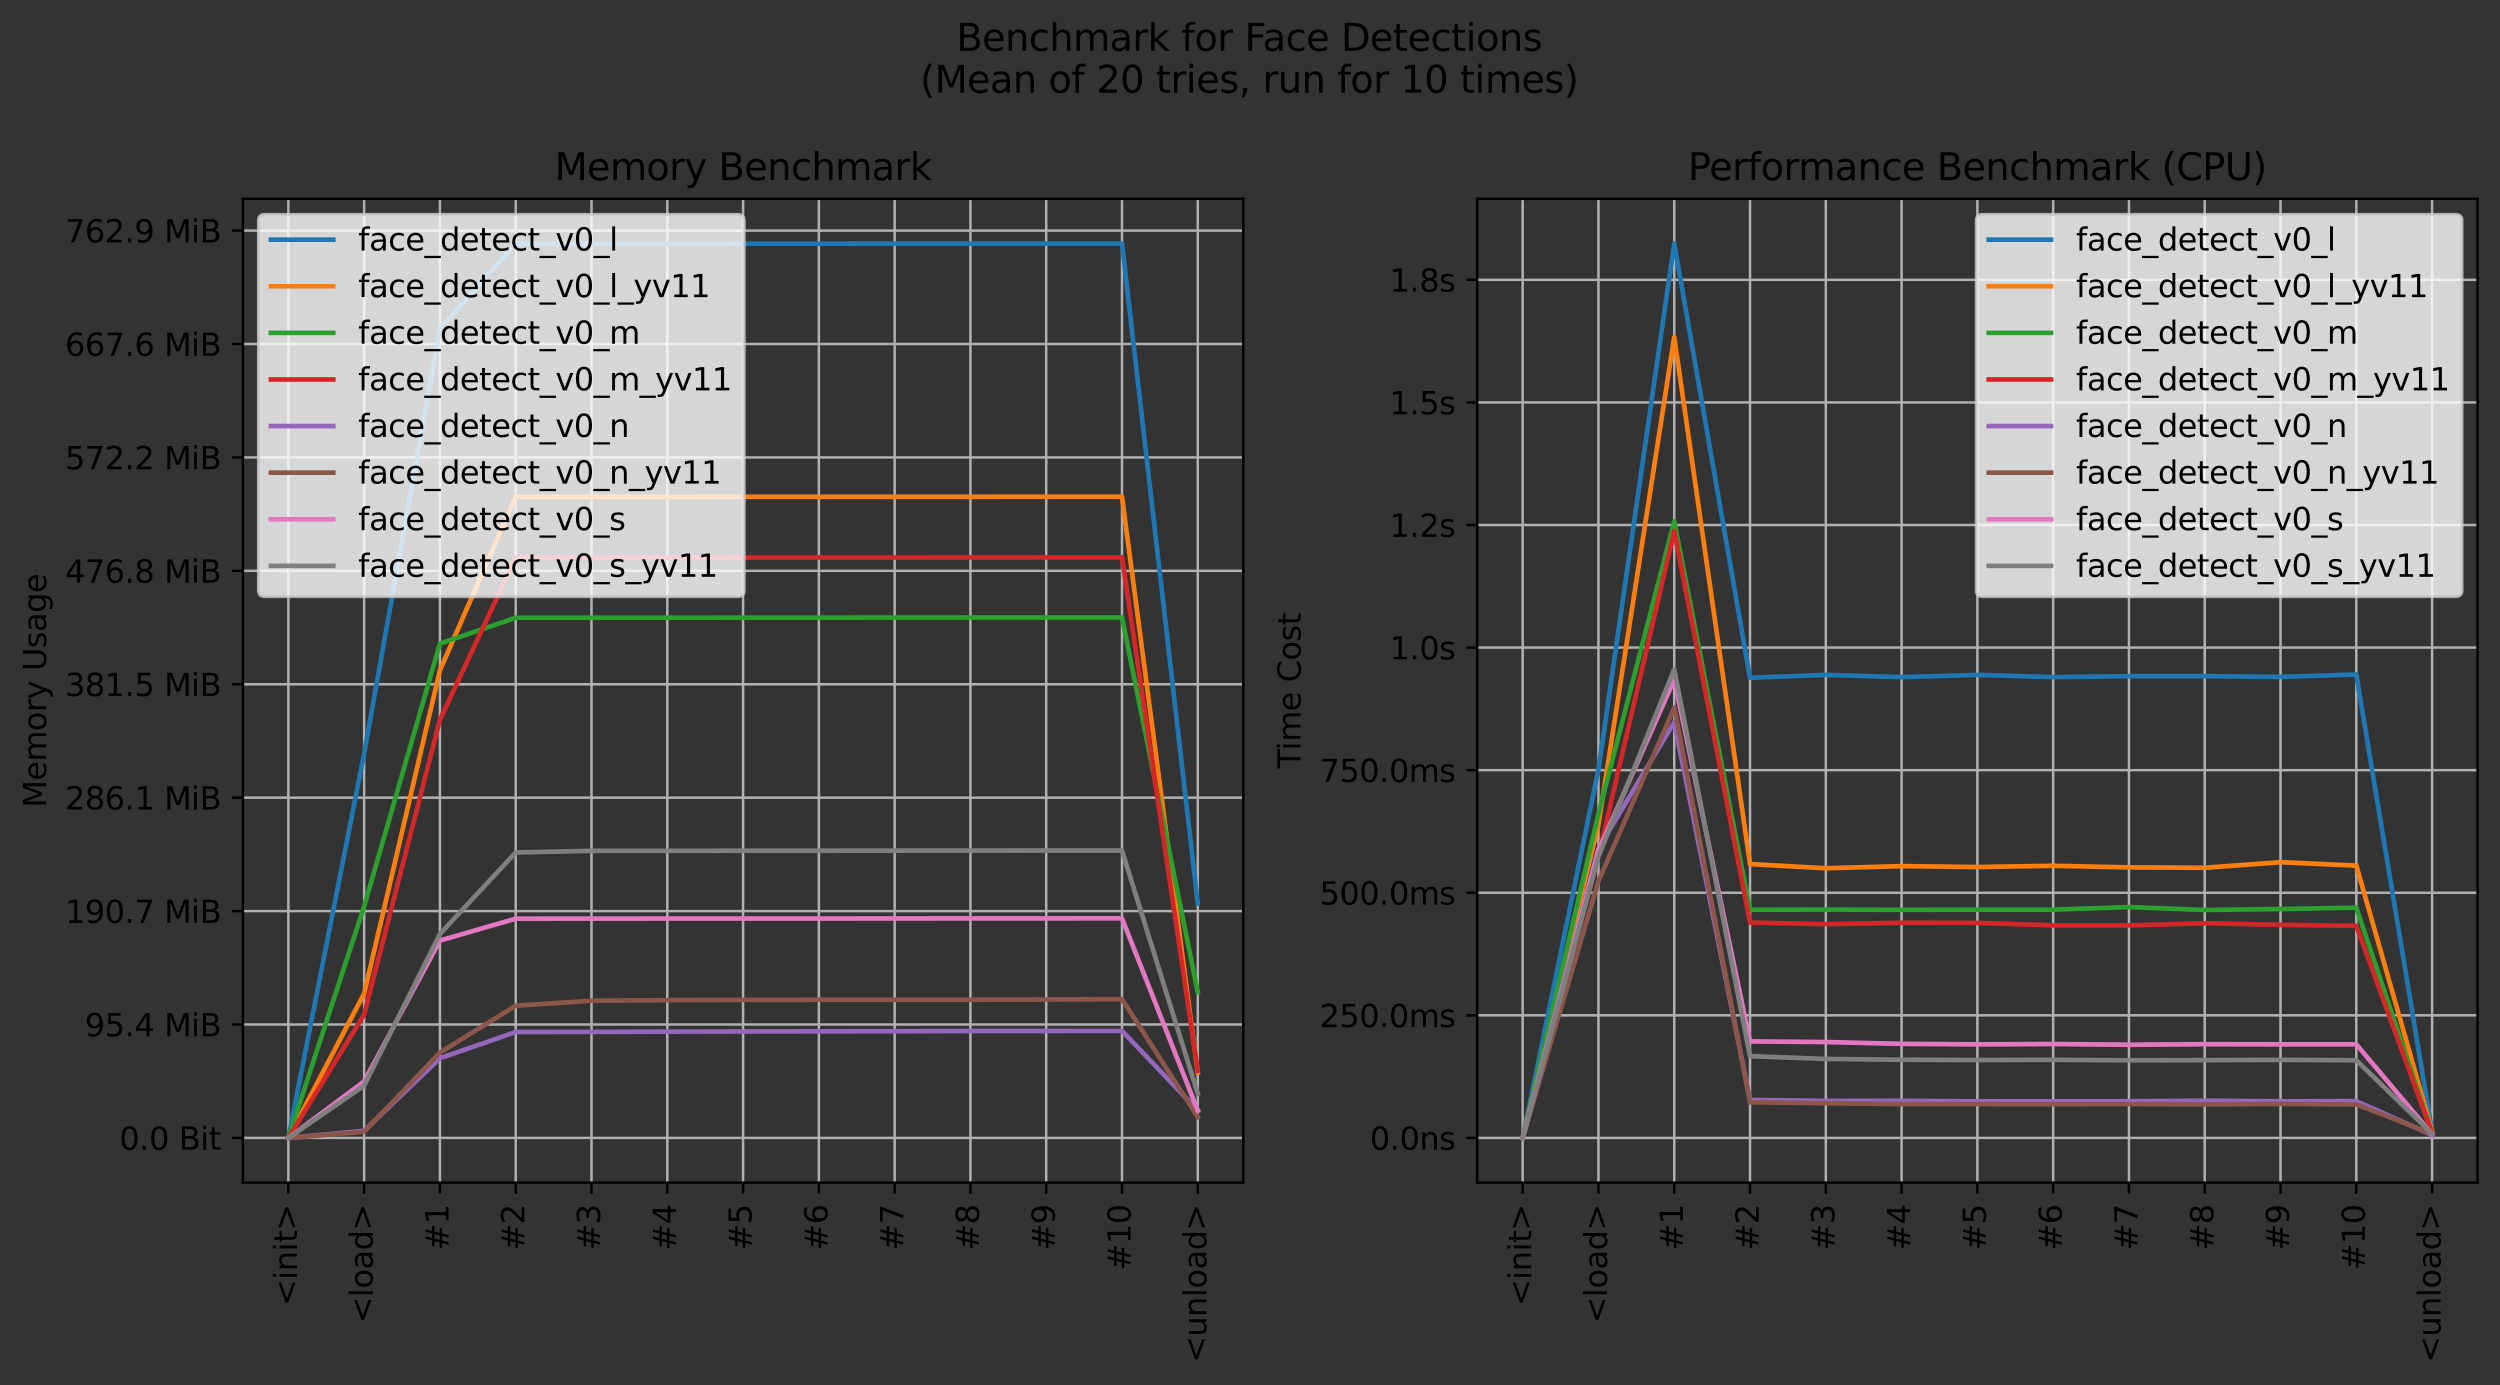<?xml version="1.0" encoding="utf-8" standalone="no"?>
<!DOCTYPE svg PUBLIC "-//W3C//DTD SVG 1.1//EN"
  "http://www.w3.org/Graphics/SVG/1.1/DTD/svg11.dtd">
<svg xmlns:xlink="http://www.w3.org/1999/xlink" width="802.342pt" height="444.558pt" viewBox="0 0 802.342 444.558" xmlns="http://www.w3.org/2000/svg" version="1.1">
 <rect x="0" y="0" width="802.342" height="444.558" fill="#333333" stroke="none"/>
 <defs>
  <style type="text/css">*{stroke-linejoin: round; stroke-linecap: butt}</style>
 </defs>
 <g id="figure_1">
  <g id="patch_1">
   <path d="M 0 444.558 
L 802.342 444.558 
L 802.342 0 
L 0 0 
L 0 444.558 
z
" style="fill: none"/>
  </g>
  <g id="axes_1">
   <g id="patch_2">
    <path d="M 77.952 379.55 
L 399.007 379.55 
L 399.007 63.816 
L 77.952 63.816 
L 77.952 379.55 
z
" style="fill: none"/>
   </g>
   <g id="matplotlib.axis_1">
    <g id="xtick_1">
     <g id="line2d_1">
      <path d="M 92.545 379.55 
L 92.545 63.816 
" clip-path="url(#p2a39401b6d)" style="fill: none; stroke: #b0b0b0; stroke-width: 0.8; stroke-linecap: square"/>
     </g>
     <g id="line2d_2">
      <defs>
       <path id="m2e7070f68b" d="M 0 0 
L 0 3.5 
" style="stroke: #000000; stroke-width: 0.8"/>
      </defs>
      <g>
       <use xlink:href="#m2e7070f68b" x="92.545" y="379.55" style="stroke: #000000; stroke-width: 0.8"/>
      </g>
     </g>
     <g id="text_1">
      <!-- &lt;init&gt; -->
      <g transform="translate(95.304 419.123) rotate(-90) scale(0.1 -0.1)">
       <defs>
        <path id="DejaVuSans-3c" d="M 4684 3150 
L 1459 2003 
L 4684 863 
L 4684 294 
L 678 1747 
L 678 2266 
L 4684 3719 
L 4684 3150 
z
" transform="scale(0.016)"/>
        <path id="DejaVuSans-69" d="M 603 3500 
L 1178 3500 
L 1178 0 
L 603 0 
L 603 3500 
z
M 603 4863 
L 1178 4863 
L 1178 4134 
L 603 4134 
L 603 4863 
z
" transform="scale(0.016)"/>
        <path id="DejaVuSans-6e" d="M 3513 2113 
L 3513 0 
L 2938 0 
L 2938 2094 
Q 2938 2591 2744 2837 
Q 2550 3084 2163 3084 
Q 1697 3084 1428 2787 
Q 1159 2491 1159 1978 
L 1159 0 
L 581 0 
L 581 3500 
L 1159 3500 
L 1159 2956 
Q 1366 3272 1645 3428 
Q 1925 3584 2291 3584 
Q 2894 3584 3203 3211 
Q 3513 2838 3513 2113 
z
" transform="scale(0.016)"/>
        <path id="DejaVuSans-74" d="M 1172 4494 
L 1172 3500 
L 2356 3500 
L 2356 3053 
L 1172 3053 
L 1172 1153 
Q 1172 725 1289 603 
Q 1406 481 1766 481 
L 2356 481 
L 2356 0 
L 1766 0 
Q 1100 0 847 248 
Q 594 497 594 1153 
L 594 3053 
L 172 3053 
L 172 3500 
L 594 3500 
L 594 4494 
L 1172 4494 
z
" transform="scale(0.016)"/>
        <path id="DejaVuSans-3e" d="M 678 3150 
L 678 3719 
L 4684 2266 
L 4684 1747 
L 678 294 
L 678 863 
L 3897 2003 
L 678 3150 
z
" transform="scale(0.016)"/>
       </defs>
       <use xlink:href="#DejaVuSans-3c"/>
       <use xlink:href="#DejaVuSans-69" x="83.789"/>
       <use xlink:href="#DejaVuSans-6e" x="111.572"/>
       <use xlink:href="#DejaVuSans-69" x="174.951"/>
       <use xlink:href="#DejaVuSans-74" x="202.734"/>
       <use xlink:href="#DejaVuSans-3e" x="241.943"/>
      </g>
     </g>
    </g>
    <g id="xtick_2">
     <g id="line2d_3">
      <path d="M 116.867 379.55 
L 116.867 63.816 
" clip-path="url(#p2a39401b6d)" style="fill: none; stroke: #b0b0b0; stroke-width: 0.8; stroke-linecap: square"/>
     </g>
     <g id="line2d_4">
      <g>
       <use xlink:href="#m2e7070f68b" x="116.867" y="379.55" style="stroke: #000000; stroke-width: 0.8"/>
      </g>
     </g>
     <g id="text_2">
      <!-- &lt;load&gt; -->
      <g transform="translate(119.627 424.683) rotate(-90) scale(0.1 -0.1)">
       <defs>
        <path id="DejaVuSans-6c" d="M 603 4863 
L 1178 4863 
L 1178 0 
L 603 0 
L 603 4863 
z
" transform="scale(0.016)"/>
        <path id="DejaVuSans-6f" d="M 1959 3097 
Q 1497 3097 1228 2736 
Q 959 2375 959 1747 
Q 959 1119 1226 758 
Q 1494 397 1959 397 
Q 2419 397 2687 759 
Q 2956 1122 2956 1747 
Q 2956 2369 2687 2733 
Q 2419 3097 1959 3097 
z
M 1959 3584 
Q 2709 3584 3137 3096 
Q 3566 2609 3566 1747 
Q 3566 888 3137 398 
Q 2709 -91 1959 -91 
Q 1206 -91 779 398 
Q 353 888 353 1747 
Q 353 2609 779 3096 
Q 1206 3584 1959 3584 
z
" transform="scale(0.016)"/>
        <path id="DejaVuSans-61" d="M 2194 1759 
Q 1497 1759 1228 1600 
Q 959 1441 959 1056 
Q 959 750 1161 570 
Q 1363 391 1709 391 
Q 2188 391 2477 730 
Q 2766 1069 2766 1631 
L 2766 1759 
L 2194 1759 
z
M 3341 1997 
L 3341 0 
L 2766 0 
L 2766 531 
Q 2569 213 2275 61 
Q 1981 -91 1556 -91 
Q 1019 -91 701 211 
Q 384 513 384 1019 
Q 384 1609 779 1909 
Q 1175 2209 1959 2209 
L 2766 2209 
L 2766 2266 
Q 2766 2663 2505 2880 
Q 2244 3097 1772 3097 
Q 1472 3097 1187 3025 
Q 903 2953 641 2809 
L 641 3341 
Q 956 3463 1253 3523 
Q 1550 3584 1831 3584 
Q 2591 3584 2966 3190 
Q 3341 2797 3341 1997 
z
" transform="scale(0.016)"/>
        <path id="DejaVuSans-64" d="M 2906 2969 
L 2906 4863 
L 3481 4863 
L 3481 0 
L 2906 0 
L 2906 525 
Q 2725 213 2448 61 
Q 2172 -91 1784 -91 
Q 1150 -91 751 415 
Q 353 922 353 1747 
Q 353 2572 751 3078 
Q 1150 3584 1784 3584 
Q 2172 3584 2448 3432 
Q 2725 3281 2906 2969 
z
M 947 1747 
Q 947 1113 1208 752 
Q 1469 391 1925 391 
Q 2381 391 2643 752 
Q 2906 1113 2906 1747 
Q 2906 2381 2643 2742 
Q 2381 3103 1925 3103 
Q 1469 3103 1208 2742 
Q 947 2381 947 1747 
z
" transform="scale(0.016)"/>
       </defs>
       <use xlink:href="#DejaVuSans-3c"/>
       <use xlink:href="#DejaVuSans-6c" x="83.789"/>
       <use xlink:href="#DejaVuSans-6f" x="111.572"/>
       <use xlink:href="#DejaVuSans-61" x="172.754"/>
       <use xlink:href="#DejaVuSans-64" x="234.033"/>
       <use xlink:href="#DejaVuSans-3e" x="297.51"/>
      </g>
     </g>
    </g>
    <g id="xtick_3">
     <g id="line2d_5">
      <path d="M 141.19 379.55 
L 141.19 63.816 
" clip-path="url(#p2a39401b6d)" style="fill: none; stroke: #b0b0b0; stroke-width: 0.8; stroke-linecap: square"/>
     </g>
     <g id="line2d_6">
      <g>
       <use xlink:href="#m2e7070f68b" x="141.19" y="379.55" style="stroke: #000000; stroke-width: 0.8"/>
      </g>
     </g>
     <g id="text_3">
      <!-- #1 -->
      <g transform="translate(143.949 401.292) rotate(-90) scale(0.1 -0.1)">
       <defs>
        <path id="DejaVuSans-23" d="M 3272 2816 
L 2363 2816 
L 2100 1772 
L 3016 1772 
L 3272 2816 
z
M 2803 4594 
L 2478 3297 
L 3391 3297 
L 3719 4594 
L 4219 4594 
L 3897 3297 
L 4872 3297 
L 4872 2816 
L 3775 2816 
L 3519 1772 
L 4513 1772 
L 4513 1294 
L 3397 1294 
L 3072 0 
L 2572 0 
L 2894 1294 
L 1978 1294 
L 1656 0 
L 1153 0 
L 1478 1294 
L 494 1294 
L 494 1772 
L 1594 1772 
L 1856 2816 
L 850 2816 
L 850 3297 
L 1978 3297 
L 2297 4594 
L 2803 4594 
z
" transform="scale(0.016)"/>
        <path id="DejaVuSans-31" d="M 794 531 
L 1825 531 
L 1825 4091 
L 703 3866 
L 703 4441 
L 1819 4666 
L 2450 4666 
L 2450 531 
L 3481 531 
L 3481 0 
L 794 0 
L 794 531 
z
" transform="scale(0.016)"/>
       </defs>
       <use xlink:href="#DejaVuSans-23"/>
       <use xlink:href="#DejaVuSans-31" x="83.789"/>
      </g>
     </g>
    </g>
    <g id="xtick_4">
     <g id="line2d_7">
      <path d="M 165.512 379.55 
L 165.512 63.816 
" clip-path="url(#p2a39401b6d)" style="fill: none; stroke: #b0b0b0; stroke-width: 0.8; stroke-linecap: square"/>
     </g>
     <g id="line2d_8">
      <g>
       <use xlink:href="#m2e7070f68b" x="165.512" y="379.55" style="stroke: #000000; stroke-width: 0.8"/>
      </g>
     </g>
     <g id="text_4">
      <!-- #2 -->
      <g transform="translate(168.271 401.292) rotate(-90) scale(0.1 -0.1)">
       <defs>
        <path id="DejaVuSans-32" d="M 1228 531 
L 3431 531 
L 3431 0 
L 469 0 
L 469 531 
Q 828 903 1448 1529 
Q 2069 2156 2228 2338 
Q 2531 2678 2651 2914 
Q 2772 3150 2772 3378 
Q 2772 3750 2511 3984 
Q 2250 4219 1831 4219 
Q 1534 4219 1204 4116 
Q 875 4013 500 3803 
L 500 4441 
Q 881 4594 1212 4672 
Q 1544 4750 1819 4750 
Q 2544 4750 2975 4387 
Q 3406 4025 3406 3419 
Q 3406 3131 3298 2873 
Q 3191 2616 2906 2266 
Q 2828 2175 2409 1742 
Q 1991 1309 1228 531 
z
" transform="scale(0.016)"/>
       </defs>
       <use xlink:href="#DejaVuSans-23"/>
       <use xlink:href="#DejaVuSans-32" x="83.789"/>
      </g>
     </g>
    </g>
    <g id="xtick_5">
     <g id="line2d_9">
      <path d="M 189.834 379.55 
L 189.834 63.816 
" clip-path="url(#p2a39401b6d)" style="fill: none; stroke: #b0b0b0; stroke-width: 0.8; stroke-linecap: square"/>
     </g>
     <g id="line2d_10">
      <g>
       <use xlink:href="#m2e7070f68b" x="189.834" y="379.55" style="stroke: #000000; stroke-width: 0.8"/>
      </g>
     </g>
     <g id="text_5">
      <!-- #3 -->
      <g transform="translate(192.594 401.292) rotate(-90) scale(0.1 -0.1)">
       <defs>
        <path id="DejaVuSans-33" d="M 2597 2516 
Q 3050 2419 3304 2112 
Q 3559 1806 3559 1356 
Q 3559 666 3084 287 
Q 2609 -91 1734 -91 
Q 1441 -91 1130 -33 
Q 819 25 488 141 
L 488 750 
Q 750 597 1062 519 
Q 1375 441 1716 441 
Q 2309 441 2620 675 
Q 2931 909 2931 1356 
Q 2931 1769 2642 2001 
Q 2353 2234 1838 2234 
L 1294 2234 
L 1294 2753 
L 1863 2753 
Q 2328 2753 2575 2939 
Q 2822 3125 2822 3475 
Q 2822 3834 2567 4026 
Q 2313 4219 1838 4219 
Q 1578 4219 1281 4162 
Q 984 4106 628 3988 
L 628 4550 
Q 988 4650 1302 4700 
Q 1616 4750 1894 4750 
Q 2613 4750 3031 4423 
Q 3450 4097 3450 3541 
Q 3450 3153 3228 2886 
Q 3006 2619 2597 2516 
z
" transform="scale(0.016)"/>
       </defs>
       <use xlink:href="#DejaVuSans-23"/>
       <use xlink:href="#DejaVuSans-33" x="83.789"/>
      </g>
     </g>
    </g>
    <g id="xtick_6">
     <g id="line2d_11">
      <path d="M 214.157 379.55 
L 214.157 63.816 
" clip-path="url(#p2a39401b6d)" style="fill: none; stroke: #b0b0b0; stroke-width: 0.8; stroke-linecap: square"/>
     </g>
     <g id="line2d_12">
      <g>
       <use xlink:href="#m2e7070f68b" x="214.157" y="379.55" style="stroke: #000000; stroke-width: 0.8"/>
      </g>
     </g>
     <g id="text_6">
      <!-- #4 -->
      <g transform="translate(216.916 401.292) rotate(-90) scale(0.1 -0.1)">
       <defs>
        <path id="DejaVuSans-34" d="M 2419 4116 
L 825 1625 
L 2419 1625 
L 2419 4116 
z
M 2253 4666 
L 3047 4666 
L 3047 1625 
L 3713 1625 
L 3713 1100 
L 3047 1100 
L 3047 0 
L 2419 0 
L 2419 1100 
L 313 1100 
L 313 1709 
L 2253 4666 
z
" transform="scale(0.016)"/>
       </defs>
       <use xlink:href="#DejaVuSans-23"/>
       <use xlink:href="#DejaVuSans-34" x="83.789"/>
      </g>
     </g>
    </g>
    <g id="xtick_7">
     <g id="line2d_13">
      <path d="M 238.479 379.55 
L 238.479 63.816 
" clip-path="url(#p2a39401b6d)" style="fill: none; stroke: #b0b0b0; stroke-width: 0.8; stroke-linecap: square"/>
     </g>
     <g id="line2d_14">
      <g>
       <use xlink:href="#m2e7070f68b" x="238.479" y="379.55" style="stroke: #000000; stroke-width: 0.8"/>
      </g>
     </g>
     <g id="text_7">
      <!-- #5 -->
      <g transform="translate(241.238 401.292) rotate(-90) scale(0.1 -0.1)">
       <defs>
        <path id="DejaVuSans-35" d="M 691 4666 
L 3169 4666 
L 3169 4134 
L 1269 4134 
L 1269 2991 
Q 1406 3038 1543 3061 
Q 1681 3084 1819 3084 
Q 2600 3084 3056 2656 
Q 3513 2228 3513 1497 
Q 3513 744 3044 326 
Q 2575 -91 1722 -91 
Q 1428 -91 1123 -41 
Q 819 9 494 109 
L 494 744 
Q 775 591 1075 516 
Q 1375 441 1709 441 
Q 2250 441 2565 725 
Q 2881 1009 2881 1497 
Q 2881 1984 2565 2268 
Q 2250 2553 1709 2553 
Q 1456 2553 1204 2497 
Q 953 2441 691 2322 
L 691 4666 
z
" transform="scale(0.016)"/>
       </defs>
       <use xlink:href="#DejaVuSans-23"/>
       <use xlink:href="#DejaVuSans-35" x="83.789"/>
      </g>
     </g>
    </g>
    <g id="xtick_8">
     <g id="line2d_15">
      <path d="M 262.801 379.55 
L 262.801 63.816 
" clip-path="url(#p2a39401b6d)" style="fill: none; stroke: #b0b0b0; stroke-width: 0.8; stroke-linecap: square"/>
     </g>
     <g id="line2d_16">
      <g>
       <use xlink:href="#m2e7070f68b" x="262.801" y="379.55" style="stroke: #000000; stroke-width: 0.8"/>
      </g>
     </g>
     <g id="text_8">
      <!-- #6 -->
      <g transform="translate(265.561 401.292) rotate(-90) scale(0.1 -0.1)">
       <defs>
        <path id="DejaVuSans-36" d="M 2113 2584 
Q 1688 2584 1439 2293 
Q 1191 2003 1191 1497 
Q 1191 994 1439 701 
Q 1688 409 2113 409 
Q 2538 409 2786 701 
Q 3034 994 3034 1497 
Q 3034 2003 2786 2293 
Q 2538 2584 2113 2584 
z
M 3366 4563 
L 3366 3988 
Q 3128 4100 2886 4159 
Q 2644 4219 2406 4219 
Q 1781 4219 1451 3797 
Q 1122 3375 1075 2522 
Q 1259 2794 1537 2939 
Q 1816 3084 2150 3084 
Q 2853 3084 3261 2657 
Q 3669 2231 3669 1497 
Q 3669 778 3244 343 
Q 2819 -91 2113 -91 
Q 1303 -91 875 529 
Q 447 1150 447 2328 
Q 447 3434 972 4092 
Q 1497 4750 2381 4750 
Q 2619 4750 2861 4703 
Q 3103 4656 3366 4563 
z
" transform="scale(0.016)"/>
       </defs>
       <use xlink:href="#DejaVuSans-23"/>
       <use xlink:href="#DejaVuSans-36" x="83.789"/>
      </g>
     </g>
    </g>
    <g id="xtick_9">
     <g id="line2d_17">
      <path d="M 287.124 379.55 
L 287.124 63.816 
" clip-path="url(#p2a39401b6d)" style="fill: none; stroke: #b0b0b0; stroke-width: 0.8; stroke-linecap: square"/>
     </g>
     <g id="line2d_18">
      <g>
       <use xlink:href="#m2e7070f68b" x="287.124" y="379.55" style="stroke: #000000; stroke-width: 0.8"/>
      </g>
     </g>
     <g id="text_9">
      <!-- #7 -->
      <g transform="translate(289.883 401.292) rotate(-90) scale(0.1 -0.1)">
       <defs>
        <path id="DejaVuSans-37" d="M 525 4666 
L 3525 4666 
L 3525 4397 
L 1831 0 
L 1172 0 
L 2766 4134 
L 525 4134 
L 525 4666 
z
" transform="scale(0.016)"/>
       </defs>
       <use xlink:href="#DejaVuSans-23"/>
       <use xlink:href="#DejaVuSans-37" x="83.789"/>
      </g>
     </g>
    </g>
    <g id="xtick_10">
     <g id="line2d_19">
      <path d="M 311.446 379.55 
L 311.446 63.816 
" clip-path="url(#p2a39401b6d)" style="fill: none; stroke: #b0b0b0; stroke-width: 0.8; stroke-linecap: square"/>
     </g>
     <g id="line2d_20">
      <g>
       <use xlink:href="#m2e7070f68b" x="311.446" y="379.55" style="stroke: #000000; stroke-width: 0.8"/>
      </g>
     </g>
     <g id="text_10">
      <!-- #8 -->
      <g transform="translate(314.205 401.292) rotate(-90) scale(0.1 -0.1)">
       <defs>
        <path id="DejaVuSans-38" d="M 2034 2216 
Q 1584 2216 1326 1975 
Q 1069 1734 1069 1313 
Q 1069 891 1326 650 
Q 1584 409 2034 409 
Q 2484 409 2743 651 
Q 3003 894 3003 1313 
Q 3003 1734 2745 1975 
Q 2488 2216 2034 2216 
z
M 1403 2484 
Q 997 2584 770 2862 
Q 544 3141 544 3541 
Q 544 4100 942 4425 
Q 1341 4750 2034 4750 
Q 2731 4750 3128 4425 
Q 3525 4100 3525 3541 
Q 3525 3141 3298 2862 
Q 3072 2584 2669 2484 
Q 3125 2378 3379 2068 
Q 3634 1759 3634 1313 
Q 3634 634 3220 271 
Q 2806 -91 2034 -91 
Q 1263 -91 848 271 
Q 434 634 434 1313 
Q 434 1759 690 2068 
Q 947 2378 1403 2484 
z
M 1172 3481 
Q 1172 3119 1398 2916 
Q 1625 2713 2034 2713 
Q 2441 2713 2670 2916 
Q 2900 3119 2900 3481 
Q 2900 3844 2670 4047 
Q 2441 4250 2034 4250 
Q 1625 4250 1398 4047 
Q 1172 3844 1172 3481 
z
" transform="scale(0.016)"/>
       </defs>
       <use xlink:href="#DejaVuSans-23"/>
       <use xlink:href="#DejaVuSans-38" x="83.789"/>
      </g>
     </g>
    </g>
    <g id="xtick_11">
     <g id="line2d_21">
      <path d="M 335.768 379.55 
L 335.768 63.816 
" clip-path="url(#p2a39401b6d)" style="fill: none; stroke: #b0b0b0; stroke-width: 0.8; stroke-linecap: square"/>
     </g>
     <g id="line2d_22">
      <g>
       <use xlink:href="#m2e7070f68b" x="335.768" y="379.55" style="stroke: #000000; stroke-width: 0.8"/>
      </g>
     </g>
     <g id="text_11">
      <!-- #9 -->
      <g transform="translate(338.528 401.292) rotate(-90) scale(0.1 -0.1)">
       <defs>
        <path id="DejaVuSans-39" d="M 703 97 
L 703 672 
Q 941 559 1184 500 
Q 1428 441 1663 441 
Q 2288 441 2617 861 
Q 2947 1281 2994 2138 
Q 2813 1869 2534 1725 
Q 2256 1581 1919 1581 
Q 1219 1581 811 2004 
Q 403 2428 403 3163 
Q 403 3881 828 4315 
Q 1253 4750 1959 4750 
Q 2769 4750 3195 4129 
Q 3622 3509 3622 2328 
Q 3622 1225 3098 567 
Q 2575 -91 1691 -91 
Q 1453 -91 1209 -44 
Q 966 3 703 97 
z
M 1959 2075 
Q 2384 2075 2632 2365 
Q 2881 2656 2881 3163 
Q 2881 3666 2632 3958 
Q 2384 4250 1959 4250 
Q 1534 4250 1286 3958 
Q 1038 3666 1038 3163 
Q 1038 2656 1286 2365 
Q 1534 2075 1959 2075 
z
" transform="scale(0.016)"/>
       </defs>
       <use xlink:href="#DejaVuSans-23"/>
       <use xlink:href="#DejaVuSans-39" x="83.789"/>
      </g>
     </g>
    </g>
    <g id="xtick_12">
     <g id="line2d_23">
      <path d="M 360.091 379.55 
L 360.091 63.816 
" clip-path="url(#p2a39401b6d)" style="fill: none; stroke: #b0b0b0; stroke-width: 0.8; stroke-linecap: square"/>
     </g>
     <g id="line2d_24">
      <g>
       <use xlink:href="#m2e7070f68b" x="360.091" y="379.55" style="stroke: #000000; stroke-width: 0.8"/>
      </g>
     </g>
     <g id="text_12">
      <!-- #10 -->
      <g transform="translate(362.85 407.655) rotate(-90) scale(0.1 -0.1)">
       <defs>
        <path id="DejaVuSans-30" d="M 2034 4250 
Q 1547 4250 1301 3770 
Q 1056 3291 1056 2328 
Q 1056 1369 1301 889 
Q 1547 409 2034 409 
Q 2525 409 2770 889 
Q 3016 1369 3016 2328 
Q 3016 3291 2770 3770 
Q 2525 4250 2034 4250 
z
M 2034 4750 
Q 2819 4750 3233 4129 
Q 3647 3509 3647 2328 
Q 3647 1150 3233 529 
Q 2819 -91 2034 -91 
Q 1250 -91 836 529 
Q 422 1150 422 2328 
Q 422 3509 836 4129 
Q 1250 4750 2034 4750 
z
" transform="scale(0.016)"/>
       </defs>
       <use xlink:href="#DejaVuSans-23"/>
       <use xlink:href="#DejaVuSans-31" x="83.789"/>
       <use xlink:href="#DejaVuSans-30" x="147.412"/>
      </g>
     </g>
    </g>
    <g id="xtick_13">
     <g id="line2d_25">
      <path d="M 384.413 379.55 
L 384.413 63.816 
" clip-path="url(#p2a39401b6d)" style="fill: none; stroke: #b0b0b0; stroke-width: 0.8; stroke-linecap: square"/>
     </g>
     <g id="line2d_26">
      <g>
       <use xlink:href="#m2e7070f68b" x="384.413" y="379.55" style="stroke: #000000; stroke-width: 0.8"/>
      </g>
     </g>
     <g id="text_13">
      <!-- &lt;unload&gt; -->
      <g transform="translate(387.173 437.358) rotate(-90) scale(0.1 -0.1)">
       <defs>
        <path id="DejaVuSans-75" d="M 544 1381 
L 544 3500 
L 1119 3500 
L 1119 1403 
Q 1119 906 1312 657 
Q 1506 409 1894 409 
Q 2359 409 2629 706 
Q 2900 1003 2900 1516 
L 2900 3500 
L 3475 3500 
L 3475 0 
L 2900 0 
L 2900 538 
Q 2691 219 2414 64 
Q 2138 -91 1772 -91 
Q 1169 -91 856 284 
Q 544 659 544 1381 
z
M 1991 3584 
L 1991 3584 
z
" transform="scale(0.016)"/>
       </defs>
       <use xlink:href="#DejaVuSans-3c"/>
       <use xlink:href="#DejaVuSans-75" x="83.789"/>
       <use xlink:href="#DejaVuSans-6e" x="147.168"/>
       <use xlink:href="#DejaVuSans-6c" x="210.547"/>
       <use xlink:href="#DejaVuSans-6f" x="238.33"/>
       <use xlink:href="#DejaVuSans-61" x="299.512"/>
       <use xlink:href="#DejaVuSans-64" x="360.791"/>
       <use xlink:href="#DejaVuSans-3e" x="424.268"/>
      </g>
     </g>
    </g>
   </g>
   <g id="matplotlib.axis_2">
    <g id="ytick_1">
     <g id="line2d_27">
      <path d="M 77.952 365.198 
L 399.007 365.198 
" clip-path="url(#p2a39401b6d)" style="fill: none; stroke: #b0b0b0; stroke-width: 0.8; stroke-linecap: square"/>
     </g>
     <g id="line2d_28">
      <defs>
       <path id="m46fb37d619" d="M 0 0 
L -3.5 0 
" style="stroke: #000000; stroke-width: 0.8"/>
      </defs>
      <g>
       <use xlink:href="#m46fb37d619" x="77.952" y="365.198" style="stroke: #000000; stroke-width: 0.8"/>
      </g>
     </g>
     <g id="text_14">
      <!-- 0.0 Bit -->
      <g transform="translate(38.311 368.998) scale(0.1 -0.1)">
       <defs>
        <path id="DejaVuSans-2e" d="M 684 794 
L 1344 794 
L 1344 0 
L 684 0 
L 684 794 
z
" transform="scale(0.016)"/>
        <path id="DejaVuSans-20" transform="scale(0.016)"/>
        <path id="DejaVuSans-42" d="M 1259 2228 
L 1259 519 
L 2272 519 
Q 2781 519 3026 730 
Q 3272 941 3272 1375 
Q 3272 1813 3026 2020 
Q 2781 2228 2272 2228 
L 1259 2228 
z
M 1259 4147 
L 1259 2741 
L 2194 2741 
Q 2656 2741 2882 2914 
Q 3109 3088 3109 3444 
Q 3109 3797 2882 3972 
Q 2656 4147 2194 4147 
L 1259 4147 
z
M 628 4666 
L 2241 4666 
Q 2963 4666 3353 4366 
Q 3744 4066 3744 3513 
Q 3744 3084 3544 2831 
Q 3344 2578 2956 2516 
Q 3422 2416 3680 2098 
Q 3938 1781 3938 1306 
Q 3938 681 3513 340 
Q 3088 0 2303 0 
L 628 0 
L 628 4666 
z
" transform="scale(0.016)"/>
       </defs>
       <use xlink:href="#DejaVuSans-30"/>
       <use xlink:href="#DejaVuSans-2e" x="63.623"/>
       <use xlink:href="#DejaVuSans-30" x="95.41"/>
       <use xlink:href="#DejaVuSans-20" x="159.033"/>
       <use xlink:href="#DejaVuSans-42" x="190.82"/>
       <use xlink:href="#DejaVuSans-69" x="259.424"/>
       <use xlink:href="#DejaVuSans-74" x="287.207"/>
      </g>
     </g>
    </g>
    <g id="ytick_2">
     <g id="line2d_29">
      <path d="M 77.952 328.799 
L 399.007 328.799 
" clip-path="url(#p2a39401b6d)" style="fill: none; stroke: #b0b0b0; stroke-width: 0.8; stroke-linecap: square"/>
     </g>
     <g id="line2d_30">
      <g>
       <use xlink:href="#m46fb37d619" x="77.952" y="328.799" style="stroke: #000000; stroke-width: 0.8"/>
      </g>
     </g>
     <g id="text_15">
      <!-- 95.4 MiB -->
      <g transform="translate(27.241 332.599) scale(0.1 -0.1)">
       <defs>
        <path id="DejaVuSans-4d" d="M 628 4666 
L 1569 4666 
L 2759 1491 
L 3956 4666 
L 4897 4666 
L 4897 0 
L 4281 0 
L 4281 4097 
L 3078 897 
L 2444 897 
L 1241 4097 
L 1241 0 
L 628 0 
L 628 4666 
z
" transform="scale(0.016)"/>
       </defs>
       <use xlink:href="#DejaVuSans-39"/>
       <use xlink:href="#DejaVuSans-35" x="63.623"/>
       <use xlink:href="#DejaVuSans-2e" x="127.246"/>
       <use xlink:href="#DejaVuSans-34" x="159.033"/>
       <use xlink:href="#DejaVuSans-20" x="222.656"/>
       <use xlink:href="#DejaVuSans-4d" x="254.443"/>
       <use xlink:href="#DejaVuSans-69" x="340.723"/>
       <use xlink:href="#DejaVuSans-42" x="368.506"/>
      </g>
     </g>
    </g>
    <g id="ytick_3">
     <g id="line2d_31">
      <path d="M 77.952 292.4 
L 399.007 292.4 
" clip-path="url(#p2a39401b6d)" style="fill: none; stroke: #b0b0b0; stroke-width: 0.8; stroke-linecap: square"/>
     </g>
     <g id="line2d_32">
      <g>
       <use xlink:href="#m46fb37d619" x="77.952" y="292.4" style="stroke: #000000; stroke-width: 0.8"/>
      </g>
     </g>
     <g id="text_16">
      <!-- 190.7 MiB -->
      <g transform="translate(20.878 296.199) scale(0.1 -0.1)">
       <use xlink:href="#DejaVuSans-31"/>
       <use xlink:href="#DejaVuSans-39" x="63.623"/>
       <use xlink:href="#DejaVuSans-30" x="127.246"/>
       <use xlink:href="#DejaVuSans-2e" x="190.869"/>
       <use xlink:href="#DejaVuSans-37" x="222.656"/>
       <use xlink:href="#DejaVuSans-20" x="286.279"/>
       <use xlink:href="#DejaVuSans-4d" x="318.066"/>
       <use xlink:href="#DejaVuSans-69" x="404.346"/>
       <use xlink:href="#DejaVuSans-42" x="432.129"/>
      </g>
     </g>
    </g>
    <g id="ytick_4">
     <g id="line2d_33">
      <path d="M 77.952 256.001 
L 399.007 256.001 
" clip-path="url(#p2a39401b6d)" style="fill: none; stroke: #b0b0b0; stroke-width: 0.8; stroke-linecap: square"/>
     </g>
     <g id="line2d_34">
      <g>
       <use xlink:href="#m46fb37d619" x="77.952" y="256.001" style="stroke: #000000; stroke-width: 0.8"/>
      </g>
     </g>
     <g id="text_17">
      <!-- 286.1 MiB -->
      <g transform="translate(20.878 259.8) scale(0.1 -0.1)">
       <use xlink:href="#DejaVuSans-32"/>
       <use xlink:href="#DejaVuSans-38" x="63.623"/>
       <use xlink:href="#DejaVuSans-36" x="127.246"/>
       <use xlink:href="#DejaVuSans-2e" x="190.869"/>
       <use xlink:href="#DejaVuSans-31" x="222.656"/>
       <use xlink:href="#DejaVuSans-20" x="286.279"/>
       <use xlink:href="#DejaVuSans-4d" x="318.066"/>
       <use xlink:href="#DejaVuSans-69" x="404.346"/>
       <use xlink:href="#DejaVuSans-42" x="432.129"/>
      </g>
     </g>
    </g>
    <g id="ytick_5">
     <g id="line2d_35">
      <path d="M 77.952 219.602 
L 399.007 219.602 
" clip-path="url(#p2a39401b6d)" style="fill: none; stroke: #b0b0b0; stroke-width: 0.8; stroke-linecap: square"/>
     </g>
     <g id="line2d_36">
      <g>
       <use xlink:href="#m46fb37d619" x="77.952" y="219.602" style="stroke: #000000; stroke-width: 0.8"/>
      </g>
     </g>
     <g id="text_18">
      <!-- 381.5 MiB -->
      <g transform="translate(20.878 223.401) scale(0.1 -0.1)">
       <use xlink:href="#DejaVuSans-33"/>
       <use xlink:href="#DejaVuSans-38" x="63.623"/>
       <use xlink:href="#DejaVuSans-31" x="127.246"/>
       <use xlink:href="#DejaVuSans-2e" x="190.869"/>
       <use xlink:href="#DejaVuSans-35" x="222.656"/>
       <use xlink:href="#DejaVuSans-20" x="286.279"/>
       <use xlink:href="#DejaVuSans-4d" x="318.066"/>
       <use xlink:href="#DejaVuSans-69" x="404.346"/>
       <use xlink:href="#DejaVuSans-42" x="432.129"/>
      </g>
     </g>
    </g>
    <g id="ytick_6">
     <g id="line2d_37">
      <path d="M 77.952 183.203 
L 399.007 183.203 
" clip-path="url(#p2a39401b6d)" style="fill: none; stroke: #b0b0b0; stroke-width: 0.8; stroke-linecap: square"/>
     </g>
     <g id="line2d_38">
      <g>
       <use xlink:href="#m46fb37d619" x="77.952" y="183.203" style="stroke: #000000; stroke-width: 0.8"/>
      </g>
     </g>
     <g id="text_19">
      <!-- 476.8 MiB -->
      <g transform="translate(20.878 187.002) scale(0.1 -0.1)">
       <use xlink:href="#DejaVuSans-34"/>
       <use xlink:href="#DejaVuSans-37" x="63.623"/>
       <use xlink:href="#DejaVuSans-36" x="127.246"/>
       <use xlink:href="#DejaVuSans-2e" x="190.869"/>
       <use xlink:href="#DejaVuSans-38" x="222.656"/>
       <use xlink:href="#DejaVuSans-20" x="286.279"/>
       <use xlink:href="#DejaVuSans-4d" x="318.066"/>
       <use xlink:href="#DejaVuSans-69" x="404.346"/>
       <use xlink:href="#DejaVuSans-42" x="432.129"/>
      </g>
     </g>
    </g>
    <g id="ytick_7">
     <g id="line2d_39">
      <path d="M 77.952 146.804 
L 399.007 146.804 
" clip-path="url(#p2a39401b6d)" style="fill: none; stroke: #b0b0b0; stroke-width: 0.8; stroke-linecap: square"/>
     </g>
     <g id="line2d_40">
      <g>
       <use xlink:href="#m46fb37d619" x="77.952" y="146.804" style="stroke: #000000; stroke-width: 0.8"/>
      </g>
     </g>
     <g id="text_20">
      <!-- 572.2 MiB -->
      <g transform="translate(20.878 150.603) scale(0.1 -0.1)">
       <use xlink:href="#DejaVuSans-35"/>
       <use xlink:href="#DejaVuSans-37" x="63.623"/>
       <use xlink:href="#DejaVuSans-32" x="127.246"/>
       <use xlink:href="#DejaVuSans-2e" x="190.869"/>
       <use xlink:href="#DejaVuSans-32" x="222.656"/>
       <use xlink:href="#DejaVuSans-20" x="286.279"/>
       <use xlink:href="#DejaVuSans-4d" x="318.066"/>
       <use xlink:href="#DejaVuSans-69" x="404.346"/>
       <use xlink:href="#DejaVuSans-42" x="432.129"/>
      </g>
     </g>
    </g>
    <g id="ytick_8">
     <g id="line2d_41">
      <path d="M 77.952 110.404 
L 399.007 110.404 
" clip-path="url(#p2a39401b6d)" style="fill: none; stroke: #b0b0b0; stroke-width: 0.8; stroke-linecap: square"/>
     </g>
     <g id="line2d_42">
      <g>
       <use xlink:href="#m46fb37d619" x="77.952" y="110.404" style="stroke: #000000; stroke-width: 0.8"/>
      </g>
     </g>
     <g id="text_21">
      <!-- 667.6 MiB -->
      <g transform="translate(20.878 114.204) scale(0.1 -0.1)">
       <use xlink:href="#DejaVuSans-36"/>
       <use xlink:href="#DejaVuSans-36" x="63.623"/>
       <use xlink:href="#DejaVuSans-37" x="127.246"/>
       <use xlink:href="#DejaVuSans-2e" x="190.869"/>
       <use xlink:href="#DejaVuSans-36" x="222.656"/>
       <use xlink:href="#DejaVuSans-20" x="286.279"/>
       <use xlink:href="#DejaVuSans-4d" x="318.066"/>
       <use xlink:href="#DejaVuSans-69" x="404.346"/>
       <use xlink:href="#DejaVuSans-42" x="432.129"/>
      </g>
     </g>
    </g>
    <g id="ytick_9">
     <g id="line2d_43">
      <path d="M 77.952 74.005 
L 399.007 74.005 
" clip-path="url(#p2a39401b6d)" style="fill: none; stroke: #b0b0b0; stroke-width: 0.8; stroke-linecap: square"/>
     </g>
     <g id="line2d_44">
      <g>
       <use xlink:href="#m46fb37d619" x="77.952" y="74.005" style="stroke: #000000; stroke-width: 0.8"/>
      </g>
     </g>
     <g id="text_22">
      <!-- 762.9 MiB -->
      <g transform="translate(20.878 77.805) scale(0.1 -0.1)">
       <use xlink:href="#DejaVuSans-37"/>
       <use xlink:href="#DejaVuSans-36" x="63.623"/>
       <use xlink:href="#DejaVuSans-32" x="127.246"/>
       <use xlink:href="#DejaVuSans-2e" x="190.869"/>
       <use xlink:href="#DejaVuSans-39" x="222.656"/>
       <use xlink:href="#DejaVuSans-20" x="286.279"/>
       <use xlink:href="#DejaVuSans-4d" x="318.066"/>
       <use xlink:href="#DejaVuSans-69" x="404.346"/>
       <use xlink:href="#DejaVuSans-42" x="432.129"/>
      </g>
     </g>
    </g>
    <g id="text_23">
     <!-- Memory Usage -->
     <g transform="translate(14.798 259.186) rotate(-90) scale(0.1 -0.1)">
      <defs>
       <path id="DejaVuSans-65" d="M 3597 1894 
L 3597 1613 
L 953 1613 
Q 991 1019 1311 708 
Q 1631 397 2203 397 
Q 2534 397 2845 478 
Q 3156 559 3463 722 
L 3463 178 
Q 3153 47 2828 -22 
Q 2503 -91 2169 -91 
Q 1331 -91 842 396 
Q 353 884 353 1716 
Q 353 2575 817 3079 
Q 1281 3584 2069 3584 
Q 2775 3584 3186 3129 
Q 3597 2675 3597 1894 
z
M 3022 2063 
Q 3016 2534 2758 2815 
Q 2500 3097 2075 3097 
Q 1594 3097 1305 2825 
Q 1016 2553 972 2059 
L 3022 2063 
z
" transform="scale(0.016)"/>
       <path id="DejaVuSans-6d" d="M 3328 2828 
Q 3544 3216 3844 3400 
Q 4144 3584 4550 3584 
Q 5097 3584 5394 3201 
Q 5691 2819 5691 2113 
L 5691 0 
L 5113 0 
L 5113 2094 
Q 5113 2597 4934 2840 
Q 4756 3084 4391 3084 
Q 3944 3084 3684 2787 
Q 3425 2491 3425 1978 
L 3425 0 
L 2847 0 
L 2847 2094 
Q 2847 2600 2669 2842 
Q 2491 3084 2119 3084 
Q 1678 3084 1418 2786 
Q 1159 2488 1159 1978 
L 1159 0 
L 581 0 
L 581 3500 
L 1159 3500 
L 1159 2956 
Q 1356 3278 1631 3431 
Q 1906 3584 2284 3584 
Q 2666 3584 2933 3390 
Q 3200 3197 3328 2828 
z
" transform="scale(0.016)"/>
       <path id="DejaVuSans-72" d="M 2631 2963 
Q 2534 3019 2420 3045 
Q 2306 3072 2169 3072 
Q 1681 3072 1420 2755 
Q 1159 2438 1159 1844 
L 1159 0 
L 581 0 
L 581 3500 
L 1159 3500 
L 1159 2956 
Q 1341 3275 1631 3429 
Q 1922 3584 2338 3584 
Q 2397 3584 2469 3576 
Q 2541 3569 2628 3553 
L 2631 2963 
z
" transform="scale(0.016)"/>
       <path id="DejaVuSans-79" d="M 2059 -325 
Q 1816 -950 1584 -1140 
Q 1353 -1331 966 -1331 
L 506 -1331 
L 506 -850 
L 844 -850 
Q 1081 -850 1212 -737 
Q 1344 -625 1503 -206 
L 1606 56 
L 191 3500 
L 800 3500 
L 1894 763 
L 2988 3500 
L 3597 3500 
L 2059 -325 
z
" transform="scale(0.016)"/>
       <path id="DejaVuSans-55" d="M 556 4666 
L 1191 4666 
L 1191 1831 
Q 1191 1081 1462 751 
Q 1734 422 2344 422 
Q 2950 422 3222 751 
Q 3494 1081 3494 1831 
L 3494 4666 
L 4128 4666 
L 4128 1753 
Q 4128 841 3676 375 
Q 3225 -91 2344 -91 
Q 1459 -91 1007 375 
Q 556 841 556 1753 
L 556 4666 
z
" transform="scale(0.016)"/>
       <path id="DejaVuSans-73" d="M 2834 3397 
L 2834 2853 
Q 2591 2978 2328 3040 
Q 2066 3103 1784 3103 
Q 1356 3103 1142 2972 
Q 928 2841 928 2578 
Q 928 2378 1081 2264 
Q 1234 2150 1697 2047 
L 1894 2003 
Q 2506 1872 2764 1633 
Q 3022 1394 3022 966 
Q 3022 478 2636 193 
Q 2250 -91 1575 -91 
Q 1294 -91 989 -36 
Q 684 19 347 128 
L 347 722 
Q 666 556 975 473 
Q 1284 391 1588 391 
Q 1994 391 2212 530 
Q 2431 669 2431 922 
Q 2431 1156 2273 1281 
Q 2116 1406 1581 1522 
L 1381 1569 
Q 847 1681 609 1914 
Q 372 2147 372 2553 
Q 372 3047 722 3315 
Q 1072 3584 1716 3584 
Q 2034 3584 2315 3537 
Q 2597 3491 2834 3397 
z
" transform="scale(0.016)"/>
       <path id="DejaVuSans-67" d="M 2906 1791 
Q 2906 2416 2648 2759 
Q 2391 3103 1925 3103 
Q 1463 3103 1205 2759 
Q 947 2416 947 1791 
Q 947 1169 1205 825 
Q 1463 481 1925 481 
Q 2391 481 2648 825 
Q 2906 1169 2906 1791 
z
M 3481 434 
Q 3481 -459 3084 -895 
Q 2688 -1331 1869 -1331 
Q 1566 -1331 1297 -1286 
Q 1028 -1241 775 -1147 
L 775 -588 
Q 1028 -725 1275 -790 
Q 1522 -856 1778 -856 
Q 2344 -856 2625 -561 
Q 2906 -266 2906 331 
L 2906 616 
Q 2728 306 2450 153 
Q 2172 0 1784 0 
Q 1141 0 747 490 
Q 353 981 353 1791 
Q 353 2603 747 3093 
Q 1141 3584 1784 3584 
Q 2172 3584 2450 3431 
Q 2728 3278 2906 2969 
L 2906 3500 
L 3481 3500 
L 3481 434 
z
" transform="scale(0.016)"/>
      </defs>
      <use xlink:href="#DejaVuSans-4d"/>
      <use xlink:href="#DejaVuSans-65" x="86.279"/>
      <use xlink:href="#DejaVuSans-6d" x="147.803"/>
      <use xlink:href="#DejaVuSans-6f" x="245.215"/>
      <use xlink:href="#DejaVuSans-72" x="306.396"/>
      <use xlink:href="#DejaVuSans-79" x="347.51"/>
      <use xlink:href="#DejaVuSans-20" x="406.689"/>
      <use xlink:href="#DejaVuSans-55" x="438.477"/>
      <use xlink:href="#DejaVuSans-73" x="511.67"/>
      <use xlink:href="#DejaVuSans-61" x="563.77"/>
      <use xlink:href="#DejaVuSans-67" x="625.049"/>
      <use xlink:href="#DejaVuSans-65" x="688.525"/>
     </g>
    </g>
   </g>
   <g id="line2d_45">
    <path d="M 92.545 365.198 
L 116.867 241.876 
L 141.19 105.502 
L 165.512 78.251 
L 189.834 78.241 
L 214.157 78.232 
L 238.479 78.206 
L 262.801 78.199 
L 287.124 78.179 
L 311.446 78.179 
L 335.768 78.168 
L 360.091 78.168 
L 384.413 289.948 
" clip-path="url(#p2a39401b6d)" style="fill: none; stroke: #1f77b4; stroke-width: 1.5; stroke-linecap: square"/>
   </g>
   <g id="line2d_46">
    <path d="M 92.545 365.198 
L 116.867 318.897 
L 141.19 215.105 
L 165.512 159.477 
L 189.834 159.468 
L 214.157 159.458 
L 238.479 159.446 
L 262.801 159.446 
L 287.124 159.446 
L 311.446 159.437 
L 335.768 159.418 
L 360.091 159.418 
L 384.413 344.241 
" clip-path="url(#p2a39401b6d)" style="fill: none; stroke: #ff7f0e; stroke-width: 1.5; stroke-linecap: square"/>
   </g>
   <g id="line2d_47">
    <path d="M 92.545 365.198 
L 116.867 290.89 
L 141.19 206.549 
L 165.512 198.261 
L 189.834 198.242 
L 214.157 198.232 
L 238.479 198.216 
L 262.801 198.206 
L 287.124 198.194 
L 311.446 198.177 
L 335.768 198.175 
L 360.091 198.175 
L 384.413 318.418 
" clip-path="url(#p2a39401b6d)" style="fill: none; stroke: #2ca02c; stroke-width: 1.5; stroke-linecap: square"/>
   </g>
   <g id="line2d_48">
    <path d="M 92.545 365.198 
L 116.867 325.585 
L 141.19 231.008 
L 165.512 178.97 
L 189.834 178.951 
L 214.157 178.951 
L 238.479 178.941 
L 262.801 178.932 
L 287.124 178.929 
L 311.446 178.91 
L 335.768 178.901 
L 360.091 178.882 
L 384.413 343.623 
" clip-path="url(#p2a39401b6d)" style="fill: none; stroke: #d62728; stroke-width: 1.5; stroke-linecap: square"/>
   </g>
   <g id="line2d_49">
    <path d="M 92.545 365.198 
L 116.867 362.908 
L 141.19 339.625 
L 165.512 331.212 
L 189.834 331.181 
L 214.157 331.095 
L 238.479 331.036 
L 262.801 330.99 
L 287.124 330.971 
L 311.446 330.888 
L 335.768 330.883 
L 360.091 330.854 
L 384.413 356.358 
" clip-path="url(#p2a39401b6d)" style="fill: none; stroke: #9467bd; stroke-width: 1.5; stroke-linecap: square"/>
   </g>
   <g id="line2d_50">
    <path d="M 92.545 365.198 
L 116.867 363.227 
L 141.19 337.8 
L 165.512 322.753 
L 189.834 321.176 
L 214.157 320.985 
L 238.479 320.895 
L 262.801 320.881 
L 287.124 320.871 
L 311.446 320.869 
L 335.768 320.781 
L 360.091 320.675 
L 384.413 358.54 
" clip-path="url(#p2a39401b6d)" style="fill: none; stroke: #8c564b; stroke-width: 1.5; stroke-linecap: square"/>
   </g>
   <g id="line2d_51">
    <path d="M 92.545 365.198 
L 116.867 347.068 
L 141.19 301.85 
L 165.512 294.827 
L 189.834 294.818 
L 214.157 294.796 
L 238.479 294.796 
L 262.801 294.794 
L 287.124 294.765 
L 311.446 294.753 
L 335.768 294.744 
L 360.091 294.727 
L 384.413 356.441 
" clip-path="url(#p2a39401b6d)" style="fill: none; stroke: #e377c2; stroke-width: 1.5; stroke-linecap: square"/>
   </g>
   <g id="line2d_52">
    <path d="M 92.545 365.198 
L 116.867 348.418 
L 141.19 299.741 
L 165.512 273.594 
L 189.834 273.063 
L 214.157 273.054 
L 238.479 273.037 
L 262.801 273.027 
L 287.124 272.999 
L 311.446 272.989 
L 335.768 272.97 
L 360.091 272.97 
L 384.413 350.959 
" clip-path="url(#p2a39401b6d)" style="fill: none; stroke: #7f7f7f; stroke-width: 1.5; stroke-linecap: square"/>
   </g>
   <g id="patch_3">
    <path d="M 77.952 379.55 
L 77.952 63.816 
" style="fill: none; stroke: #000000; stroke-width: 0.8; stroke-linejoin: miter; stroke-linecap: square"/>
   </g>
   <g id="patch_4">
    <path d="M 399.007 379.55 
L 399.007 63.816 
" style="fill: none; stroke: #000000; stroke-width: 0.8; stroke-linejoin: miter; stroke-linecap: square"/>
   </g>
   <g id="patch_5">
    <path d="M 77.952 379.55 
L 399.007 379.55 
" style="fill: none; stroke: #000000; stroke-width: 0.8; stroke-linejoin: miter; stroke-linecap: square"/>
   </g>
   <g id="patch_6">
    <path d="M 77.952 63.816 
L 399.007 63.816 
" style="fill: none; stroke: #000000; stroke-width: 0.8; stroke-linejoin: miter; stroke-linecap: square"/>
   </g>
   <g id="text_24">
    <!-- Memory Benchmark -->
    <g transform="translate(177.995 57.816) scale(0.12 -0.12)">
     <defs>
      <path id="DejaVuSans-63" d="M 3122 3366 
L 3122 2828 
Q 2878 2963 2633 3030 
Q 2388 3097 2138 3097 
Q 1578 3097 1268 2742 
Q 959 2388 959 1747 
Q 959 1106 1268 751 
Q 1578 397 2138 397 
Q 2388 397 2633 464 
Q 2878 531 3122 666 
L 3122 134 
Q 2881 22 2623 -34 
Q 2366 -91 2075 -91 
Q 1284 -91 818 406 
Q 353 903 353 1747 
Q 353 2603 823 3093 
Q 1294 3584 2113 3584 
Q 2378 3584 2631 3529 
Q 2884 3475 3122 3366 
z
" transform="scale(0.016)"/>
      <path id="DejaVuSans-68" d="M 3513 2113 
L 3513 0 
L 2938 0 
L 2938 2094 
Q 2938 2591 2744 2837 
Q 2550 3084 2163 3084 
Q 1697 3084 1428 2787 
Q 1159 2491 1159 1978 
L 1159 0 
L 581 0 
L 581 4863 
L 1159 4863 
L 1159 2956 
Q 1366 3272 1645 3428 
Q 1925 3584 2291 3584 
Q 2894 3584 3203 3211 
Q 3513 2838 3513 2113 
z
" transform="scale(0.016)"/>
      <path id="DejaVuSans-6b" d="M 581 4863 
L 1159 4863 
L 1159 1991 
L 2875 3500 
L 3609 3500 
L 1753 1863 
L 3688 0 
L 2938 0 
L 1159 1709 
L 1159 0 
L 581 0 
L 581 4863 
z
" transform="scale(0.016)"/>
     </defs>
     <use xlink:href="#DejaVuSans-4d"/>
     <use xlink:href="#DejaVuSans-65" x="86.279"/>
     <use xlink:href="#DejaVuSans-6d" x="147.803"/>
     <use xlink:href="#DejaVuSans-6f" x="245.215"/>
     <use xlink:href="#DejaVuSans-72" x="306.396"/>
     <use xlink:href="#DejaVuSans-79" x="347.51"/>
     <use xlink:href="#DejaVuSans-20" x="406.689"/>
     <use xlink:href="#DejaVuSans-42" x="438.477"/>
     <use xlink:href="#DejaVuSans-65" x="507.08"/>
     <use xlink:href="#DejaVuSans-6e" x="568.604"/>
     <use xlink:href="#DejaVuSans-63" x="631.982"/>
     <use xlink:href="#DejaVuSans-68" x="686.963"/>
     <use xlink:href="#DejaVuSans-6d" x="750.342"/>
     <use xlink:href="#DejaVuSans-61" x="847.754"/>
     <use xlink:href="#DejaVuSans-72" x="909.033"/>
     <use xlink:href="#DejaVuSans-6b" x="950.146"/>
    </g>
   </g>
   <g id="legend_1">
    <g id="patch_7">
     <path d="M 84.952 191.466 
L 236.83 191.466 
Q 238.83 191.466 238.83 189.466 
L 238.83 70.816 
Q 238.83 68.816 236.83 68.816 
L 84.952 68.816 
Q 82.952 68.816 82.952 70.816 
L 82.952 189.466 
Q 82.952 191.466 84.952 191.466 
z
" style="fill: #ffffff; opacity: 0.8; stroke: #cccccc; stroke-linejoin: miter"/>
    </g>
    <g id="line2d_53">
     <path d="M 86.952 76.914 
L 96.952 76.914 
L 106.952 76.914 
" style="fill: none; stroke: #1f77b4; stroke-width: 1.5; stroke-linecap: square"/>
    </g>
    <g id="text_25">
     <!-- face_detect_v0_l -->
     <g transform="translate(114.952 80.414) scale(0.1 -0.1)">
      <defs>
       <path id="DejaVuSans-66" d="M 2375 4863 
L 2375 4384 
L 1825 4384 
Q 1516 4384 1395 4259 
Q 1275 4134 1275 3809 
L 1275 3500 
L 2222 3500 
L 2222 3053 
L 1275 3053 
L 1275 0 
L 697 0 
L 697 3053 
L 147 3053 
L 147 3500 
L 697 3500 
L 697 3744 
Q 697 4328 969 4595 
Q 1241 4863 1831 4863 
L 2375 4863 
z
" transform="scale(0.016)"/>
       <path id="DejaVuSans-5f" d="M 3263 -1063 
L 3263 -1509 
L -63 -1509 
L -63 -1063 
L 3263 -1063 
z
" transform="scale(0.016)"/>
       <path id="DejaVuSans-76" d="M 191 3500 
L 800 3500 
L 1894 563 
L 2988 3500 
L 3597 3500 
L 2284 0 
L 1503 0 
L 191 3500 
z
" transform="scale(0.016)"/>
      </defs>
      <use xlink:href="#DejaVuSans-66"/>
      <use xlink:href="#DejaVuSans-61" x="35.205"/>
      <use xlink:href="#DejaVuSans-63" x="96.484"/>
      <use xlink:href="#DejaVuSans-65" x="151.465"/>
      <use xlink:href="#DejaVuSans-5f" x="212.988"/>
      <use xlink:href="#DejaVuSans-64" x="262.988"/>
      <use xlink:href="#DejaVuSans-65" x="326.465"/>
      <use xlink:href="#DejaVuSans-74" x="387.988"/>
      <use xlink:href="#DejaVuSans-65" x="427.197"/>
      <use xlink:href="#DejaVuSans-63" x="488.721"/>
      <use xlink:href="#DejaVuSans-74" x="543.701"/>
      <use xlink:href="#DejaVuSans-5f" x="582.91"/>
      <use xlink:href="#DejaVuSans-76" x="632.91"/>
      <use xlink:href="#DejaVuSans-30" x="692.09"/>
      <use xlink:href="#DejaVuSans-5f" x="755.713"/>
      <use xlink:href="#DejaVuSans-6c" x="805.713"/>
     </g>
    </g>
    <g id="line2d_54">
     <path d="M 86.952 91.871 
L 96.952 91.871 
L 106.952 91.871 
" style="fill: none; stroke: #ff7f0e; stroke-width: 1.5; stroke-linecap: square"/>
    </g>
    <g id="text_26">
     <!-- face_detect_v0_l_yv11 -->
     <g transform="translate(114.952 95.371) scale(0.1 -0.1)">
      <use xlink:href="#DejaVuSans-66"/>
      <use xlink:href="#DejaVuSans-61" x="35.205"/>
      <use xlink:href="#DejaVuSans-63" x="96.484"/>
      <use xlink:href="#DejaVuSans-65" x="151.465"/>
      <use xlink:href="#DejaVuSans-5f" x="212.988"/>
      <use xlink:href="#DejaVuSans-64" x="262.988"/>
      <use xlink:href="#DejaVuSans-65" x="326.465"/>
      <use xlink:href="#DejaVuSans-74" x="387.988"/>
      <use xlink:href="#DejaVuSans-65" x="427.197"/>
      <use xlink:href="#DejaVuSans-63" x="488.721"/>
      <use xlink:href="#DejaVuSans-74" x="543.701"/>
      <use xlink:href="#DejaVuSans-5f" x="582.91"/>
      <use xlink:href="#DejaVuSans-76" x="632.91"/>
      <use xlink:href="#DejaVuSans-30" x="692.09"/>
      <use xlink:href="#DejaVuSans-5f" x="755.713"/>
      <use xlink:href="#DejaVuSans-6c" x="805.713"/>
      <use xlink:href="#DejaVuSans-5f" x="833.496"/>
      <use xlink:href="#DejaVuSans-79" x="883.496"/>
      <use xlink:href="#DejaVuSans-76" x="942.676"/>
      <use xlink:href="#DejaVuSans-31" x="1001.855"/>
      <use xlink:href="#DejaVuSans-31" x="1065.479"/>
     </g>
    </g>
    <g id="line2d_55">
     <path d="M 86.952 106.827 
L 96.952 106.827 
L 106.952 106.827 
" style="fill: none; stroke: #2ca02c; stroke-width: 1.5; stroke-linecap: square"/>
    </g>
    <g id="text_27">
     <!-- face_detect_v0_m -->
     <g transform="translate(114.952 110.327) scale(0.1 -0.1)">
      <use xlink:href="#DejaVuSans-66"/>
      <use xlink:href="#DejaVuSans-61" x="35.205"/>
      <use xlink:href="#DejaVuSans-63" x="96.484"/>
      <use xlink:href="#DejaVuSans-65" x="151.465"/>
      <use xlink:href="#DejaVuSans-5f" x="212.988"/>
      <use xlink:href="#DejaVuSans-64" x="262.988"/>
      <use xlink:href="#DejaVuSans-65" x="326.465"/>
      <use xlink:href="#DejaVuSans-74" x="387.988"/>
      <use xlink:href="#DejaVuSans-65" x="427.197"/>
      <use xlink:href="#DejaVuSans-63" x="488.721"/>
      <use xlink:href="#DejaVuSans-74" x="543.701"/>
      <use xlink:href="#DejaVuSans-5f" x="582.91"/>
      <use xlink:href="#DejaVuSans-76" x="632.91"/>
      <use xlink:href="#DejaVuSans-30" x="692.09"/>
      <use xlink:href="#DejaVuSans-5f" x="755.713"/>
      <use xlink:href="#DejaVuSans-6d" x="805.713"/>
     </g>
    </g>
    <g id="line2d_56">
     <path d="M 86.952 121.783 
L 96.952 121.783 
L 106.952 121.783 
" style="fill: none; stroke: #d62728; stroke-width: 1.5; stroke-linecap: square"/>
    </g>
    <g id="text_28">
     <!-- face_detect_v0_m_yv11 -->
     <g transform="translate(114.952 125.283) scale(0.1 -0.1)">
      <use xlink:href="#DejaVuSans-66"/>
      <use xlink:href="#DejaVuSans-61" x="35.205"/>
      <use xlink:href="#DejaVuSans-63" x="96.484"/>
      <use xlink:href="#DejaVuSans-65" x="151.465"/>
      <use xlink:href="#DejaVuSans-5f" x="212.988"/>
      <use xlink:href="#DejaVuSans-64" x="262.988"/>
      <use xlink:href="#DejaVuSans-65" x="326.465"/>
      <use xlink:href="#DejaVuSans-74" x="387.988"/>
      <use xlink:href="#DejaVuSans-65" x="427.197"/>
      <use xlink:href="#DejaVuSans-63" x="488.721"/>
      <use xlink:href="#DejaVuSans-74" x="543.701"/>
      <use xlink:href="#DejaVuSans-5f" x="582.91"/>
      <use xlink:href="#DejaVuSans-76" x="632.91"/>
      <use xlink:href="#DejaVuSans-30" x="692.09"/>
      <use xlink:href="#DejaVuSans-5f" x="755.713"/>
      <use xlink:href="#DejaVuSans-6d" x="805.713"/>
      <use xlink:href="#DejaVuSans-5f" x="903.125"/>
      <use xlink:href="#DejaVuSans-79" x="953.125"/>
      <use xlink:href="#DejaVuSans-76" x="1012.305"/>
      <use xlink:href="#DejaVuSans-31" x="1071.484"/>
      <use xlink:href="#DejaVuSans-31" x="1135.107"/>
     </g>
    </g>
    <g id="line2d_57">
     <path d="M 86.952 136.739 
L 96.952 136.739 
L 106.952 136.739 
" style="fill: none; stroke: #9467bd; stroke-width: 1.5; stroke-linecap: square"/>
    </g>
    <g id="text_29">
     <!-- face_detect_v0_n -->
     <g transform="translate(114.952 140.239) scale(0.1 -0.1)">
      <use xlink:href="#DejaVuSans-66"/>
      <use xlink:href="#DejaVuSans-61" x="35.205"/>
      <use xlink:href="#DejaVuSans-63" x="96.484"/>
      <use xlink:href="#DejaVuSans-65" x="151.465"/>
      <use xlink:href="#DejaVuSans-5f" x="212.988"/>
      <use xlink:href="#DejaVuSans-64" x="262.988"/>
      <use xlink:href="#DejaVuSans-65" x="326.465"/>
      <use xlink:href="#DejaVuSans-74" x="387.988"/>
      <use xlink:href="#DejaVuSans-65" x="427.197"/>
      <use xlink:href="#DejaVuSans-63" x="488.721"/>
      <use xlink:href="#DejaVuSans-74" x="543.701"/>
      <use xlink:href="#DejaVuSans-5f" x="582.91"/>
      <use xlink:href="#DejaVuSans-76" x="632.91"/>
      <use xlink:href="#DejaVuSans-30" x="692.09"/>
      <use xlink:href="#DejaVuSans-5f" x="755.713"/>
      <use xlink:href="#DejaVuSans-6e" x="805.713"/>
     </g>
    </g>
    <g id="line2d_58">
     <path d="M 86.952 151.696 
L 96.952 151.696 
L 106.952 151.696 
" style="fill: none; stroke: #8c564b; stroke-width: 1.5; stroke-linecap: square"/>
    </g>
    <g id="text_30">
     <!-- face_detect_v0_n_yv11 -->
     <g transform="translate(114.952 155.196) scale(0.1 -0.1)">
      <use xlink:href="#DejaVuSans-66"/>
      <use xlink:href="#DejaVuSans-61" x="35.205"/>
      <use xlink:href="#DejaVuSans-63" x="96.484"/>
      <use xlink:href="#DejaVuSans-65" x="151.465"/>
      <use xlink:href="#DejaVuSans-5f" x="212.988"/>
      <use xlink:href="#DejaVuSans-64" x="262.988"/>
      <use xlink:href="#DejaVuSans-65" x="326.465"/>
      <use xlink:href="#DejaVuSans-74" x="387.988"/>
      <use xlink:href="#DejaVuSans-65" x="427.197"/>
      <use xlink:href="#DejaVuSans-63" x="488.721"/>
      <use xlink:href="#DejaVuSans-74" x="543.701"/>
      <use xlink:href="#DejaVuSans-5f" x="582.91"/>
      <use xlink:href="#DejaVuSans-76" x="632.91"/>
      <use xlink:href="#DejaVuSans-30" x="692.09"/>
      <use xlink:href="#DejaVuSans-5f" x="755.713"/>
      <use xlink:href="#DejaVuSans-6e" x="805.713"/>
      <use xlink:href="#DejaVuSans-5f" x="869.092"/>
      <use xlink:href="#DejaVuSans-79" x="919.092"/>
      <use xlink:href="#DejaVuSans-76" x="978.271"/>
      <use xlink:href="#DejaVuSans-31" x="1037.451"/>
      <use xlink:href="#DejaVuSans-31" x="1101.074"/>
     </g>
    </g>
    <g id="line2d_59">
     <path d="M 86.952 166.652 
L 96.952 166.652 
L 106.952 166.652 
" style="fill: none; stroke: #e377c2; stroke-width: 1.5; stroke-linecap: square"/>
    </g>
    <g id="text_31">
     <!-- face_detect_v0_s -->
     <g transform="translate(114.952 170.152) scale(0.1 -0.1)">
      <use xlink:href="#DejaVuSans-66"/>
      <use xlink:href="#DejaVuSans-61" x="35.205"/>
      <use xlink:href="#DejaVuSans-63" x="96.484"/>
      <use xlink:href="#DejaVuSans-65" x="151.465"/>
      <use xlink:href="#DejaVuSans-5f" x="212.988"/>
      <use xlink:href="#DejaVuSans-64" x="262.988"/>
      <use xlink:href="#DejaVuSans-65" x="326.465"/>
      <use xlink:href="#DejaVuSans-74" x="387.988"/>
      <use xlink:href="#DejaVuSans-65" x="427.197"/>
      <use xlink:href="#DejaVuSans-63" x="488.721"/>
      <use xlink:href="#DejaVuSans-74" x="543.701"/>
      <use xlink:href="#DejaVuSans-5f" x="582.91"/>
      <use xlink:href="#DejaVuSans-76" x="632.91"/>
      <use xlink:href="#DejaVuSans-30" x="692.09"/>
      <use xlink:href="#DejaVuSans-5f" x="755.713"/>
      <use xlink:href="#DejaVuSans-73" x="805.713"/>
     </g>
    </g>
    <g id="line2d_60">
     <path d="M 86.952 181.608 
L 96.952 181.608 
L 106.952 181.608 
" style="fill: none; stroke: #7f7f7f; stroke-width: 1.5; stroke-linecap: square"/>
    </g>
    <g id="text_32">
     <!-- face_detect_v0_s_yv11 -->
     <g transform="translate(114.952 185.108) scale(0.1 -0.1)">
      <use xlink:href="#DejaVuSans-66"/>
      <use xlink:href="#DejaVuSans-61" x="35.205"/>
      <use xlink:href="#DejaVuSans-63" x="96.484"/>
      <use xlink:href="#DejaVuSans-65" x="151.465"/>
      <use xlink:href="#DejaVuSans-5f" x="212.988"/>
      <use xlink:href="#DejaVuSans-64" x="262.988"/>
      <use xlink:href="#DejaVuSans-65" x="326.465"/>
      <use xlink:href="#DejaVuSans-74" x="387.988"/>
      <use xlink:href="#DejaVuSans-65" x="427.197"/>
      <use xlink:href="#DejaVuSans-63" x="488.721"/>
      <use xlink:href="#DejaVuSans-74" x="543.701"/>
      <use xlink:href="#DejaVuSans-5f" x="582.91"/>
      <use xlink:href="#DejaVuSans-76" x="632.91"/>
      <use xlink:href="#DejaVuSans-30" x="692.09"/>
      <use xlink:href="#DejaVuSans-5f" x="755.713"/>
      <use xlink:href="#DejaVuSans-73" x="805.713"/>
      <use xlink:href="#DejaVuSans-5f" x="857.812"/>
      <use xlink:href="#DejaVuSans-79" x="907.812"/>
      <use xlink:href="#DejaVuSans-76" x="966.992"/>
      <use xlink:href="#DejaVuSans-31" x="1026.172"/>
      <use xlink:href="#DejaVuSans-31" x="1089.795"/>
     </g>
    </g>
   </g>
  </g>
  <g id="axes_2">
   <g id="patch_8">
    <path d="M 474.087 379.55 
L 795.142 379.55 
L 795.142 63.816 
L 474.087 63.816 
L 474.087 379.55 
z
" style="fill: none"/>
   </g>
   <g id="matplotlib.axis_3">
    <g id="xtick_14">
     <g id="line2d_61">
      <path d="M 488.68 379.55 
L 488.68 63.816 
" clip-path="url(#p26b710ce11)" style="fill: none; stroke: #b0b0b0; stroke-width: 0.8; stroke-linecap: square"/>
     </g>
     <g id="line2d_62">
      <g>
       <use xlink:href="#m2e7070f68b" x="488.68" y="379.55" style="stroke: #000000; stroke-width: 0.8"/>
      </g>
     </g>
     <g id="text_33">
      <!-- &lt;init&gt; -->
      <g transform="translate(491.439 419.123) rotate(-90) scale(0.1 -0.1)">
       <use xlink:href="#DejaVuSans-3c"/>
       <use xlink:href="#DejaVuSans-69" x="83.789"/>
       <use xlink:href="#DejaVuSans-6e" x="111.572"/>
       <use xlink:href="#DejaVuSans-69" x="174.951"/>
       <use xlink:href="#DejaVuSans-74" x="202.734"/>
       <use xlink:href="#DejaVuSans-3e" x="241.943"/>
      </g>
     </g>
    </g>
    <g id="xtick_15">
     <g id="line2d_63">
      <path d="M 513.002 379.55 
L 513.002 63.816 
" clip-path="url(#p26b710ce11)" style="fill: none; stroke: #b0b0b0; stroke-width: 0.8; stroke-linecap: square"/>
     </g>
     <g id="line2d_64">
      <g>
       <use xlink:href="#m2e7070f68b" x="513.002" y="379.55" style="stroke: #000000; stroke-width: 0.8"/>
      </g>
     </g>
     <g id="text_34">
      <!-- &lt;load&gt; -->
      <g transform="translate(515.762 424.683) rotate(-90) scale(0.1 -0.1)">
       <use xlink:href="#DejaVuSans-3c"/>
       <use xlink:href="#DejaVuSans-6c" x="83.789"/>
       <use xlink:href="#DejaVuSans-6f" x="111.572"/>
       <use xlink:href="#DejaVuSans-61" x="172.754"/>
       <use xlink:href="#DejaVuSans-64" x="234.033"/>
       <use xlink:href="#DejaVuSans-3e" x="297.51"/>
      </g>
     </g>
    </g>
    <g id="xtick_16">
     <g id="line2d_65">
      <path d="M 537.325 379.55 
L 537.325 63.816 
" clip-path="url(#p26b710ce11)" style="fill: none; stroke: #b0b0b0; stroke-width: 0.8; stroke-linecap: square"/>
     </g>
     <g id="line2d_66">
      <g>
       <use xlink:href="#m2e7070f68b" x="537.325" y="379.55" style="stroke: #000000; stroke-width: 0.8"/>
      </g>
     </g>
     <g id="text_35">
      <!-- #1 -->
      <g transform="translate(540.084 401.292) rotate(-90) scale(0.1 -0.1)">
       <use xlink:href="#DejaVuSans-23"/>
       <use xlink:href="#DejaVuSans-31" x="83.789"/>
      </g>
     </g>
    </g>
    <g id="xtick_17">
     <g id="line2d_67">
      <path d="M 561.647 379.55 
L 561.647 63.816 
" clip-path="url(#p26b710ce11)" style="fill: none; stroke: #b0b0b0; stroke-width: 0.8; stroke-linecap: square"/>
     </g>
     <g id="line2d_68">
      <g>
       <use xlink:href="#m2e7070f68b" x="561.647" y="379.55" style="stroke: #000000; stroke-width: 0.8"/>
      </g>
     </g>
     <g id="text_36">
      <!-- #2 -->
      <g transform="translate(564.406 401.292) rotate(-90) scale(0.1 -0.1)">
       <use xlink:href="#DejaVuSans-23"/>
       <use xlink:href="#DejaVuSans-32" x="83.789"/>
      </g>
     </g>
    </g>
    <g id="xtick_18">
     <g id="line2d_69">
      <path d="M 585.969 379.55 
L 585.969 63.816 
" clip-path="url(#p26b710ce11)" style="fill: none; stroke: #b0b0b0; stroke-width: 0.8; stroke-linecap: square"/>
     </g>
     <g id="line2d_70">
      <g>
       <use xlink:href="#m2e7070f68b" x="585.969" y="379.55" style="stroke: #000000; stroke-width: 0.8"/>
      </g>
     </g>
     <g id="text_37">
      <!-- #3 -->
      <g transform="translate(588.729 401.292) rotate(-90) scale(0.1 -0.1)">
       <use xlink:href="#DejaVuSans-23"/>
       <use xlink:href="#DejaVuSans-33" x="83.789"/>
      </g>
     </g>
    </g>
    <g id="xtick_19">
     <g id="line2d_71">
      <path d="M 610.292 379.55 
L 610.292 63.816 
" clip-path="url(#p26b710ce11)" style="fill: none; stroke: #b0b0b0; stroke-width: 0.8; stroke-linecap: square"/>
     </g>
     <g id="line2d_72">
      <g>
       <use xlink:href="#m2e7070f68b" x="610.292" y="379.55" style="stroke: #000000; stroke-width: 0.8"/>
      </g>
     </g>
     <g id="text_38">
      <!-- #4 -->
      <g transform="translate(613.051 401.292) rotate(-90) scale(0.1 -0.1)">
       <use xlink:href="#DejaVuSans-23"/>
       <use xlink:href="#DejaVuSans-34" x="83.789"/>
      </g>
     </g>
    </g>
    <g id="xtick_20">
     <g id="line2d_73">
      <path d="M 634.614 379.55 
L 634.614 63.816 
" clip-path="url(#p26b710ce11)" style="fill: none; stroke: #b0b0b0; stroke-width: 0.8; stroke-linecap: square"/>
     </g>
     <g id="line2d_74">
      <g>
       <use xlink:href="#m2e7070f68b" x="634.614" y="379.55" style="stroke: #000000; stroke-width: 0.8"/>
      </g>
     </g>
     <g id="text_39">
      <!-- #5 -->
      <g transform="translate(637.373 401.292) rotate(-90) scale(0.1 -0.1)">
       <use xlink:href="#DejaVuSans-23"/>
       <use xlink:href="#DejaVuSans-35" x="83.789"/>
      </g>
     </g>
    </g>
    <g id="xtick_21">
     <g id="line2d_75">
      <path d="M 658.936 379.55 
L 658.936 63.816 
" clip-path="url(#p26b710ce11)" style="fill: none; stroke: #b0b0b0; stroke-width: 0.8; stroke-linecap: square"/>
     </g>
     <g id="line2d_76">
      <g>
       <use xlink:href="#m2e7070f68b" x="658.936" y="379.55" style="stroke: #000000; stroke-width: 0.8"/>
      </g>
     </g>
     <g id="text_40">
      <!-- #6 -->
      <g transform="translate(661.696 401.292) rotate(-90) scale(0.1 -0.1)">
       <use xlink:href="#DejaVuSans-23"/>
       <use xlink:href="#DejaVuSans-36" x="83.789"/>
      </g>
     </g>
    </g>
    <g id="xtick_22">
     <g id="line2d_77">
      <path d="M 683.259 379.55 
L 683.259 63.816 
" clip-path="url(#p26b710ce11)" style="fill: none; stroke: #b0b0b0; stroke-width: 0.8; stroke-linecap: square"/>
     </g>
     <g id="line2d_78">
      <g>
       <use xlink:href="#m2e7070f68b" x="683.259" y="379.55" style="stroke: #000000; stroke-width: 0.8"/>
      </g>
     </g>
     <g id="text_41">
      <!-- #7 -->
      <g transform="translate(686.018 401.292) rotate(-90) scale(0.1 -0.1)">
       <use xlink:href="#DejaVuSans-23"/>
       <use xlink:href="#DejaVuSans-37" x="83.789"/>
      </g>
     </g>
    </g>
    <g id="xtick_23">
     <g id="line2d_79">
      <path d="M 707.581 379.55 
L 707.581 63.816 
" clip-path="url(#p26b710ce11)" style="fill: none; stroke: #b0b0b0; stroke-width: 0.8; stroke-linecap: square"/>
     </g>
     <g id="line2d_80">
      <g>
       <use xlink:href="#m2e7070f68b" x="707.581" y="379.55" style="stroke: #000000; stroke-width: 0.8"/>
      </g>
     </g>
     <g id="text_42">
      <!-- #8 -->
      <g transform="translate(710.34 401.292) rotate(-90) scale(0.1 -0.1)">
       <use xlink:href="#DejaVuSans-23"/>
       <use xlink:href="#DejaVuSans-38" x="83.789"/>
      </g>
     </g>
    </g>
    <g id="xtick_24">
     <g id="line2d_81">
      <path d="M 731.903 379.55 
L 731.903 63.816 
" clip-path="url(#p26b710ce11)" style="fill: none; stroke: #b0b0b0; stroke-width: 0.8; stroke-linecap: square"/>
     </g>
     <g id="line2d_82">
      <g>
       <use xlink:href="#m2e7070f68b" x="731.903" y="379.55" style="stroke: #000000; stroke-width: 0.8"/>
      </g>
     </g>
     <g id="text_43">
      <!-- #9 -->
      <g transform="translate(734.663 401.292) rotate(-90) scale(0.1 -0.1)">
       <use xlink:href="#DejaVuSans-23"/>
       <use xlink:href="#DejaVuSans-39" x="83.789"/>
      </g>
     </g>
    </g>
    <g id="xtick_25">
     <g id="line2d_83">
      <path d="M 756.226 379.55 
L 756.226 63.816 
" clip-path="url(#p26b710ce11)" style="fill: none; stroke: #b0b0b0; stroke-width: 0.8; stroke-linecap: square"/>
     </g>
     <g id="line2d_84">
      <g>
       <use xlink:href="#m2e7070f68b" x="756.226" y="379.55" style="stroke: #000000; stroke-width: 0.8"/>
      </g>
     </g>
     <g id="text_44">
      <!-- #10 -->
      <g transform="translate(758.985 407.655) rotate(-90) scale(0.1 -0.1)">
       <use xlink:href="#DejaVuSans-23"/>
       <use xlink:href="#DejaVuSans-31" x="83.789"/>
       <use xlink:href="#DejaVuSans-30" x="147.412"/>
      </g>
     </g>
    </g>
    <g id="xtick_26">
     <g id="line2d_85">
      <path d="M 780.548 379.55 
L 780.548 63.816 
" clip-path="url(#p26b710ce11)" style="fill: none; stroke: #b0b0b0; stroke-width: 0.8; stroke-linecap: square"/>
     </g>
     <g id="line2d_86">
      <g>
       <use xlink:href="#m2e7070f68b" x="780.548" y="379.55" style="stroke: #000000; stroke-width: 0.8"/>
      </g>
     </g>
     <g id="text_45">
      <!-- &lt;unload&gt; -->
      <g transform="translate(783.308 437.358) rotate(-90) scale(0.1 -0.1)">
       <use xlink:href="#DejaVuSans-3c"/>
       <use xlink:href="#DejaVuSans-75" x="83.789"/>
       <use xlink:href="#DejaVuSans-6e" x="147.168"/>
       <use xlink:href="#DejaVuSans-6c" x="210.547"/>
       <use xlink:href="#DejaVuSans-6f" x="238.33"/>
       <use xlink:href="#DejaVuSans-61" x="299.512"/>
       <use xlink:href="#DejaVuSans-64" x="360.791"/>
       <use xlink:href="#DejaVuSans-3e" x="424.268"/>
      </g>
     </g>
    </g>
   </g>
   <g id="matplotlib.axis_4">
    <g id="ytick_10">
     <g id="line2d_87">
      <path d="M 474.087 365.198 
L 795.142 365.198 
" clip-path="url(#p26b710ce11)" style="fill: none; stroke: #b0b0b0; stroke-width: 0.8; stroke-linecap: square"/>
     </g>
     <g id="line2d_88">
      <g>
       <use xlink:href="#m46fb37d619" x="474.087" y="365.198" style="stroke: #000000; stroke-width: 0.8"/>
      </g>
     </g>
     <g id="text_46">
      <!-- 0.0ns -->
      <g transform="translate(439.637 368.998) scale(0.1 -0.1)">
       <use xlink:href="#DejaVuSans-30"/>
       <use xlink:href="#DejaVuSans-2e" x="63.623"/>
       <use xlink:href="#DejaVuSans-30" x="95.41"/>
       <use xlink:href="#DejaVuSans-6e" x="159.033"/>
       <use xlink:href="#DejaVuSans-73" x="222.412"/>
      </g>
     </g>
    </g>
    <g id="ytick_11">
     <g id="line2d_89">
      <path d="M 474.087 325.857 
L 795.142 325.857 
" clip-path="url(#p26b710ce11)" style="fill: none; stroke: #b0b0b0; stroke-width: 0.8; stroke-linecap: square"/>
     </g>
     <g id="line2d_90">
      <g>
       <use xlink:href="#m46fb37d619" x="474.087" y="325.857" style="stroke: #000000; stroke-width: 0.8"/>
      </g>
     </g>
     <g id="text_47">
      <!-- 250.0ms -->
      <g transform="translate(423.508 329.656) scale(0.1 -0.1)">
       <use xlink:href="#DejaVuSans-32"/>
       <use xlink:href="#DejaVuSans-35" x="63.623"/>
       <use xlink:href="#DejaVuSans-30" x="127.246"/>
       <use xlink:href="#DejaVuSans-2e" x="190.869"/>
       <use xlink:href="#DejaVuSans-30" x="222.656"/>
       <use xlink:href="#DejaVuSans-6d" x="286.279"/>
       <use xlink:href="#DejaVuSans-73" x="383.691"/>
      </g>
     </g>
    </g>
    <g id="ytick_12">
     <g id="line2d_91">
      <path d="M 474.087 286.515 
L 795.142 286.515 
" clip-path="url(#p26b710ce11)" style="fill: none; stroke: #b0b0b0; stroke-width: 0.8; stroke-linecap: square"/>
     </g>
     <g id="line2d_92">
      <g>
       <use xlink:href="#m46fb37d619" x="474.087" y="286.515" style="stroke: #000000; stroke-width: 0.8"/>
      </g>
     </g>
     <g id="text_48">
      <!-- 500.0ms -->
      <g transform="translate(423.508 290.315) scale(0.1 -0.1)">
       <use xlink:href="#DejaVuSans-35"/>
       <use xlink:href="#DejaVuSans-30" x="63.623"/>
       <use xlink:href="#DejaVuSans-30" x="127.246"/>
       <use xlink:href="#DejaVuSans-2e" x="190.869"/>
       <use xlink:href="#DejaVuSans-30" x="222.656"/>
       <use xlink:href="#DejaVuSans-6d" x="286.279"/>
       <use xlink:href="#DejaVuSans-73" x="383.691"/>
      </g>
     </g>
    </g>
    <g id="ytick_13">
     <g id="line2d_93">
      <path d="M 474.087 247.174 
L 795.142 247.174 
" clip-path="url(#p26b710ce11)" style="fill: none; stroke: #b0b0b0; stroke-width: 0.8; stroke-linecap: square"/>
     </g>
     <g id="line2d_94">
      <g>
       <use xlink:href="#m46fb37d619" x="474.087" y="247.174" style="stroke: #000000; stroke-width: 0.8"/>
      </g>
     </g>
     <g id="text_49">
      <!-- 750.0ms -->
      <g transform="translate(423.508 250.973) scale(0.1 -0.1)">
       <use xlink:href="#DejaVuSans-37"/>
       <use xlink:href="#DejaVuSans-35" x="63.623"/>
       <use xlink:href="#DejaVuSans-30" x="127.246"/>
       <use xlink:href="#DejaVuSans-2e" x="190.869"/>
       <use xlink:href="#DejaVuSans-30" x="222.656"/>
       <use xlink:href="#DejaVuSans-6d" x="286.279"/>
       <use xlink:href="#DejaVuSans-73" x="383.691"/>
      </g>
     </g>
    </g>
    <g id="ytick_14">
     <g id="line2d_95">
      <path d="M 474.087 207.832 
L 795.142 207.832 
" clip-path="url(#p26b710ce11)" style="fill: none; stroke: #b0b0b0; stroke-width: 0.8; stroke-linecap: square"/>
     </g>
     <g id="line2d_96">
      <g>
       <use xlink:href="#m46fb37d619" x="474.087" y="207.832" style="stroke: #000000; stroke-width: 0.8"/>
      </g>
     </g>
     <g id="text_50">
      <!-- 1.0s -->
      <g transform="translate(445.974 211.631) scale(0.1 -0.1)">
       <use xlink:href="#DejaVuSans-31"/>
       <use xlink:href="#DejaVuSans-2e" x="63.623"/>
       <use xlink:href="#DejaVuSans-30" x="95.41"/>
       <use xlink:href="#DejaVuSans-73" x="159.033"/>
      </g>
     </g>
    </g>
    <g id="ytick_15">
     <g id="line2d_97">
      <path d="M 474.087 168.491 
L 795.142 168.491 
" clip-path="url(#p26b710ce11)" style="fill: none; stroke: #b0b0b0; stroke-width: 0.8; stroke-linecap: square"/>
     </g>
     <g id="line2d_98">
      <g>
       <use xlink:href="#m46fb37d619" x="474.087" y="168.491" style="stroke: #000000; stroke-width: 0.8"/>
      </g>
     </g>
     <g id="text_51">
      <!-- 1.2s -->
      <g transform="translate(445.974 172.29) scale(0.1 -0.1)">
       <use xlink:href="#DejaVuSans-31"/>
       <use xlink:href="#DejaVuSans-2e" x="63.623"/>
       <use xlink:href="#DejaVuSans-32" x="95.41"/>
       <use xlink:href="#DejaVuSans-73" x="159.033"/>
      </g>
     </g>
    </g>
    <g id="ytick_16">
     <g id="line2d_99">
      <path d="M 474.087 129.149 
L 795.142 129.149 
" clip-path="url(#p26b710ce11)" style="fill: none; stroke: #b0b0b0; stroke-width: 0.8; stroke-linecap: square"/>
     </g>
     <g id="line2d_100">
      <g>
       <use xlink:href="#m46fb37d619" x="474.087" y="129.149" style="stroke: #000000; stroke-width: 0.8"/>
      </g>
     </g>
     <g id="text_52">
      <!-- 1.5s -->
      <g transform="translate(445.974 132.948) scale(0.1 -0.1)">
       <use xlink:href="#DejaVuSans-31"/>
       <use xlink:href="#DejaVuSans-2e" x="63.623"/>
       <use xlink:href="#DejaVuSans-35" x="95.41"/>
       <use xlink:href="#DejaVuSans-73" x="159.033"/>
      </g>
     </g>
    </g>
    <g id="ytick_17">
     <g id="line2d_101">
      <path d="M 474.087 89.808 
L 795.142 89.808 
" clip-path="url(#p26b710ce11)" style="fill: none; stroke: #b0b0b0; stroke-width: 0.8; stroke-linecap: square"/>
     </g>
     <g id="line2d_102">
      <g>
       <use xlink:href="#m46fb37d619" x="474.087" y="89.808" style="stroke: #000000; stroke-width: 0.8"/>
      </g>
     </g>
     <g id="text_53">
      <!-- 1.8s -->
      <g transform="translate(445.974 93.607) scale(0.1 -0.1)">
       <use xlink:href="#DejaVuSans-31"/>
       <use xlink:href="#DejaVuSans-2e" x="63.623"/>
       <use xlink:href="#DejaVuSans-38" x="95.41"/>
       <use xlink:href="#DejaVuSans-73" x="159.033"/>
      </g>
     </g>
    </g>
    <g id="text_54">
     <!-- Time Cost -->
     <g transform="translate(417.429 246.621) rotate(-90) scale(0.1 -0.1)">
      <defs>
       <path id="DejaVuSans-54" d="M -19 4666 
L 3928 4666 
L 3928 4134 
L 2272 4134 
L 2272 0 
L 1638 0 
L 1638 4134 
L -19 4134 
L -19 4666 
z
" transform="scale(0.016)"/>
       <path id="DejaVuSans-43" d="M 4122 4306 
L 4122 3641 
Q 3803 3938 3442 4084 
Q 3081 4231 2675 4231 
Q 1875 4231 1450 3742 
Q 1025 3253 1025 2328 
Q 1025 1406 1450 917 
Q 1875 428 2675 428 
Q 3081 428 3442 575 
Q 3803 722 4122 1019 
L 4122 359 
Q 3791 134 3420 21 
Q 3050 -91 2638 -91 
Q 1578 -91 968 557 
Q 359 1206 359 2328 
Q 359 3453 968 4101 
Q 1578 4750 2638 4750 
Q 3056 4750 3426 4639 
Q 3797 4528 4122 4306 
z
" transform="scale(0.016)"/>
      </defs>
      <use xlink:href="#DejaVuSans-54"/>
      <use xlink:href="#DejaVuSans-69" x="57.959"/>
      <use xlink:href="#DejaVuSans-6d" x="85.742"/>
      <use xlink:href="#DejaVuSans-65" x="183.154"/>
      <use xlink:href="#DejaVuSans-20" x="244.678"/>
      <use xlink:href="#DejaVuSans-43" x="276.465"/>
      <use xlink:href="#DejaVuSans-6f" x="346.289"/>
      <use xlink:href="#DejaVuSans-73" x="407.471"/>
      <use xlink:href="#DejaVuSans-74" x="459.57"/>
     </g>
    </g>
   </g>
   <g id="line2d_103">
    <path d="M 488.68 365.198 
L 513.002 246.926 
L 537.325 78.168 
L 561.647 217.522 
L 585.969 216.591 
L 610.292 217.309 
L 634.614 216.592 
L 658.936 217.308 
L 683.259 217.019 
L 707.581 217.014 
L 731.903 217.233 
L 756.226 216.464 
L 780.548 363.15 
" clip-path="url(#p26b710ce11)" style="fill: none; stroke: #1f77b4; stroke-width: 1.5; stroke-linecap: square"/>
   </g>
   <g id="line2d_104">
    <path d="M 488.68 365.198 
L 513.002 264.712 
L 537.325 108.19 
L 561.647 277.314 
L 585.969 278.655 
L 610.292 277.966 
L 634.614 278.257 
L 658.936 277.858 
L 683.259 278.378 
L 707.581 278.501 
L 731.903 276.711 
L 756.226 277.799 
L 780.548 363.044 
" clip-path="url(#p26b710ce11)" style="fill: none; stroke: #ff7f0e; stroke-width: 1.5; stroke-linecap: square"/>
   </g>
   <g id="line2d_105">
    <path d="M 488.68 365.198 
L 513.002 261.159 
L 537.325 167.338 
L 561.647 291.975 
L 585.969 291.916 
L 610.292 292.002 
L 634.614 291.937 
L 658.936 291.948 
L 683.259 291.119 
L 707.581 292.044 
L 731.903 291.736 
L 756.226 291.294 
L 780.548 363.623 
" clip-path="url(#p26b710ce11)" style="fill: none; stroke: #2ca02c; stroke-width: 1.5; stroke-linecap: square"/>
   </g>
   <g id="line2d_106">
    <path d="M 488.68 365.198 
L 513.002 274.728 
L 537.325 170.399 
L 561.647 296.078 
L 585.969 296.62 
L 610.292 296.146 
L 634.614 296.2 
L 658.936 296.983 
L 683.259 297.007 
L 707.581 296.298 
L 731.903 296.816 
L 756.226 297.128 
L 780.548 363.58 
" clip-path="url(#p26b710ce11)" style="fill: none; stroke: #d62728; stroke-width: 1.5; stroke-linecap: square"/>
   </g>
   <g id="line2d_107">
    <path d="M 488.68 365.198 
L 513.002 272.302 
L 537.325 231.751 
L 561.647 352.998 
L 585.969 353.313 
L 610.292 353.271 
L 634.614 353.466 
L 658.936 353.458 
L 683.259 353.421 
L 707.581 353.248 
L 731.903 353.443 
L 756.226 353.393 
L 780.548 364.273 
" clip-path="url(#p26b710ce11)" style="fill: none; stroke: #9467bd; stroke-width: 1.5; stroke-linecap: square"/>
   </g>
   <g id="line2d_108">
    <path d="M 488.68 365.198 
L 513.002 282.826 
L 537.325 227.129 
L 561.647 353.78 
L 585.969 354.051 
L 610.292 354.356 
L 634.614 354.362 
L 658.936 354.381 
L 683.259 354.347 
L 707.581 354.444 
L 731.903 354.302 
L 756.226 354.447 
L 780.548 363.887 
" clip-path="url(#p26b710ce11)" style="fill: none; stroke: #8c564b; stroke-width: 1.5; stroke-linecap: square"/>
   </g>
   <g id="line2d_109">
    <path d="M 488.68 365.198 
L 513.002 272.957 
L 537.325 218.096 
L 561.647 334.225 
L 585.969 334.424 
L 610.292 335.01 
L 634.614 335.178 
L 658.936 335.064 
L 683.259 335.295 
L 707.581 335.118 
L 731.903 335.162 
L 756.226 335.168 
L 780.548 364.022 
" clip-path="url(#p26b710ce11)" style="fill: none; stroke: #e377c2; stroke-width: 1.5; stroke-linecap: square"/>
   </g>
   <g id="line2d_110">
    <path d="M 488.68 365.198 
L 513.002 274.827 
L 537.325 214.8 
L 561.647 338.971 
L 585.969 339.85 
L 610.292 340.119 
L 634.614 340.204 
L 658.936 340.134 
L 683.259 340.294 
L 707.581 340.238 
L 731.903 340.143 
L 756.226 340.281 
L 780.548 363.829 
" clip-path="url(#p26b710ce11)" style="fill: none; stroke: #7f7f7f; stroke-width: 1.5; stroke-linecap: square"/>
   </g>
   <g id="patch_9">
    <path d="M 474.087 379.55 
L 474.087 63.816 
" style="fill: none; stroke: #000000; stroke-width: 0.8; stroke-linejoin: miter; stroke-linecap: square"/>
   </g>
   <g id="patch_10">
    <path d="M 795.142 379.55 
L 795.142 63.816 
" style="fill: none; stroke: #000000; stroke-width: 0.8; stroke-linejoin: miter; stroke-linecap: square"/>
   </g>
   <g id="patch_11">
    <path d="M 474.087 379.55 
L 795.142 379.55 
" style="fill: none; stroke: #000000; stroke-width: 0.8; stroke-linejoin: miter; stroke-linecap: square"/>
   </g>
   <g id="patch_12">
    <path d="M 474.087 63.816 
L 795.142 63.816 
" style="fill: none; stroke: #000000; stroke-width: 0.8; stroke-linejoin: miter; stroke-linecap: square"/>
   </g>
   <g id="text_55">
    <!-- Performance Benchmark (CPU) -->
    <g transform="translate(541.727 57.816) scale(0.12 -0.12)">
     <defs>
      <path id="DejaVuSans-50" d="M 1259 4147 
L 1259 2394 
L 2053 2394 
Q 2494 2394 2734 2622 
Q 2975 2850 2975 3272 
Q 2975 3691 2734 3919 
Q 2494 4147 2053 4147 
L 1259 4147 
z
M 628 4666 
L 2053 4666 
Q 2838 4666 3239 4311 
Q 3641 3956 3641 3272 
Q 3641 2581 3239 2228 
Q 2838 1875 2053 1875 
L 1259 1875 
L 1259 0 
L 628 0 
L 628 4666 
z
" transform="scale(0.016)"/>
      <path id="DejaVuSans-28" d="M 1984 4856 
Q 1566 4138 1362 3434 
Q 1159 2731 1159 2009 
Q 1159 1288 1364 580 
Q 1569 -128 1984 -844 
L 1484 -844 
Q 1016 -109 783 600 
Q 550 1309 550 2009 
Q 550 2706 781 3412 
Q 1013 4119 1484 4856 
L 1984 4856 
z
" transform="scale(0.016)"/>
      <path id="DejaVuSans-29" d="M 513 4856 
L 1013 4856 
Q 1481 4119 1714 3412 
Q 1947 2706 1947 2009 
Q 1947 1309 1714 600 
Q 1481 -109 1013 -844 
L 513 -844 
Q 928 -128 1133 580 
Q 1338 1288 1338 2009 
Q 1338 2731 1133 3434 
Q 928 4138 513 4856 
z
" transform="scale(0.016)"/>
     </defs>
     <use xlink:href="#DejaVuSans-50"/>
     <use xlink:href="#DejaVuSans-65" x="56.678"/>
     <use xlink:href="#DejaVuSans-72" x="118.201"/>
     <use xlink:href="#DejaVuSans-66" x="159.314"/>
     <use xlink:href="#DejaVuSans-6f" x="194.52"/>
     <use xlink:href="#DejaVuSans-72" x="255.701"/>
     <use xlink:href="#DejaVuSans-6d" x="295.064"/>
     <use xlink:href="#DejaVuSans-61" x="392.477"/>
     <use xlink:href="#DejaVuSans-6e" x="453.756"/>
     <use xlink:href="#DejaVuSans-63" x="517.135"/>
     <use xlink:href="#DejaVuSans-65" x="572.115"/>
     <use xlink:href="#DejaVuSans-20" x="633.639"/>
     <use xlink:href="#DejaVuSans-42" x="665.426"/>
     <use xlink:href="#DejaVuSans-65" x="734.029"/>
     <use xlink:href="#DejaVuSans-6e" x="795.553"/>
     <use xlink:href="#DejaVuSans-63" x="858.932"/>
     <use xlink:href="#DejaVuSans-68" x="913.912"/>
     <use xlink:href="#DejaVuSans-6d" x="977.291"/>
     <use xlink:href="#DejaVuSans-61" x="1074.703"/>
     <use xlink:href="#DejaVuSans-72" x="1135.982"/>
     <use xlink:href="#DejaVuSans-6b" x="1177.096"/>
     <use xlink:href="#DejaVuSans-20" x="1235.006"/>
     <use xlink:href="#DejaVuSans-28" x="1266.793"/>
     <use xlink:href="#DejaVuSans-43" x="1305.807"/>
     <use xlink:href="#DejaVuSans-50" x="1375.631"/>
     <use xlink:href="#DejaVuSans-55" x="1435.934"/>
     <use xlink:href="#DejaVuSans-29" x="1509.127"/>
    </g>
   </g>
   <g id="legend_2">
    <g id="patch_13">
     <path d="M 636.263 191.466 
L 788.142 191.466 
Q 790.142 191.466 790.142 189.466 
L 790.142 70.816 
Q 790.142 68.816 788.142 68.816 
L 636.263 68.816 
Q 634.263 68.816 634.263 70.816 
L 634.263 189.466 
Q 634.263 191.466 636.263 191.466 
z
" style="fill: #ffffff; opacity: 0.8; stroke: #cccccc; stroke-linejoin: miter"/>
    </g>
    <g id="line2d_111">
     <path d="M 638.263 76.914 
L 648.263 76.914 
L 658.263 76.914 
" style="fill: none; stroke: #1f77b4; stroke-width: 1.5; stroke-linecap: square"/>
    </g>
    <g id="text_56">
     <!-- face_detect_v0_l -->
     <g transform="translate(666.263 80.414) scale(0.1 -0.1)">
      <use xlink:href="#DejaVuSans-66"/>
      <use xlink:href="#DejaVuSans-61" x="35.205"/>
      <use xlink:href="#DejaVuSans-63" x="96.484"/>
      <use xlink:href="#DejaVuSans-65" x="151.465"/>
      <use xlink:href="#DejaVuSans-5f" x="212.988"/>
      <use xlink:href="#DejaVuSans-64" x="262.988"/>
      <use xlink:href="#DejaVuSans-65" x="326.465"/>
      <use xlink:href="#DejaVuSans-74" x="387.988"/>
      <use xlink:href="#DejaVuSans-65" x="427.197"/>
      <use xlink:href="#DejaVuSans-63" x="488.721"/>
      <use xlink:href="#DejaVuSans-74" x="543.701"/>
      <use xlink:href="#DejaVuSans-5f" x="582.91"/>
      <use xlink:href="#DejaVuSans-76" x="632.91"/>
      <use xlink:href="#DejaVuSans-30" x="692.09"/>
      <use xlink:href="#DejaVuSans-5f" x="755.713"/>
      <use xlink:href="#DejaVuSans-6c" x="805.713"/>
     </g>
    </g>
    <g id="line2d_112">
     <path d="M 638.263 91.871 
L 648.263 91.871 
L 658.263 91.871 
" style="fill: none; stroke: #ff7f0e; stroke-width: 1.5; stroke-linecap: square"/>
    </g>
    <g id="text_57">
     <!-- face_detect_v0_l_yv11 -->
     <g transform="translate(666.263 95.371) scale(0.1 -0.1)">
      <use xlink:href="#DejaVuSans-66"/>
      <use xlink:href="#DejaVuSans-61" x="35.205"/>
      <use xlink:href="#DejaVuSans-63" x="96.484"/>
      <use xlink:href="#DejaVuSans-65" x="151.465"/>
      <use xlink:href="#DejaVuSans-5f" x="212.988"/>
      <use xlink:href="#DejaVuSans-64" x="262.988"/>
      <use xlink:href="#DejaVuSans-65" x="326.465"/>
      <use xlink:href="#DejaVuSans-74" x="387.988"/>
      <use xlink:href="#DejaVuSans-65" x="427.197"/>
      <use xlink:href="#DejaVuSans-63" x="488.721"/>
      <use xlink:href="#DejaVuSans-74" x="543.701"/>
      <use xlink:href="#DejaVuSans-5f" x="582.91"/>
      <use xlink:href="#DejaVuSans-76" x="632.91"/>
      <use xlink:href="#DejaVuSans-30" x="692.09"/>
      <use xlink:href="#DejaVuSans-5f" x="755.713"/>
      <use xlink:href="#DejaVuSans-6c" x="805.713"/>
      <use xlink:href="#DejaVuSans-5f" x="833.496"/>
      <use xlink:href="#DejaVuSans-79" x="883.496"/>
      <use xlink:href="#DejaVuSans-76" x="942.676"/>
      <use xlink:href="#DejaVuSans-31" x="1001.855"/>
      <use xlink:href="#DejaVuSans-31" x="1065.479"/>
     </g>
    </g>
    <g id="line2d_113">
     <path d="M 638.263 106.827 
L 648.263 106.827 
L 658.263 106.827 
" style="fill: none; stroke: #2ca02c; stroke-width: 1.5; stroke-linecap: square"/>
    </g>
    <g id="text_58">
     <!-- face_detect_v0_m -->
     <g transform="translate(666.263 110.327) scale(0.1 -0.1)">
      <use xlink:href="#DejaVuSans-66"/>
      <use xlink:href="#DejaVuSans-61" x="35.205"/>
      <use xlink:href="#DejaVuSans-63" x="96.484"/>
      <use xlink:href="#DejaVuSans-65" x="151.465"/>
      <use xlink:href="#DejaVuSans-5f" x="212.988"/>
      <use xlink:href="#DejaVuSans-64" x="262.988"/>
      <use xlink:href="#DejaVuSans-65" x="326.465"/>
      <use xlink:href="#DejaVuSans-74" x="387.988"/>
      <use xlink:href="#DejaVuSans-65" x="427.197"/>
      <use xlink:href="#DejaVuSans-63" x="488.721"/>
      <use xlink:href="#DejaVuSans-74" x="543.701"/>
      <use xlink:href="#DejaVuSans-5f" x="582.91"/>
      <use xlink:href="#DejaVuSans-76" x="632.91"/>
      <use xlink:href="#DejaVuSans-30" x="692.09"/>
      <use xlink:href="#DejaVuSans-5f" x="755.713"/>
      <use xlink:href="#DejaVuSans-6d" x="805.713"/>
     </g>
    </g>
    <g id="line2d_114">
     <path d="M 638.263 121.783 
L 648.263 121.783 
L 658.263 121.783 
" style="fill: none; stroke: #d62728; stroke-width: 1.5; stroke-linecap: square"/>
    </g>
    <g id="text_59">
     <!-- face_detect_v0_m_yv11 -->
     <g transform="translate(666.263 125.283) scale(0.1 -0.1)">
      <use xlink:href="#DejaVuSans-66"/>
      <use xlink:href="#DejaVuSans-61" x="35.205"/>
      <use xlink:href="#DejaVuSans-63" x="96.484"/>
      <use xlink:href="#DejaVuSans-65" x="151.465"/>
      <use xlink:href="#DejaVuSans-5f" x="212.988"/>
      <use xlink:href="#DejaVuSans-64" x="262.988"/>
      <use xlink:href="#DejaVuSans-65" x="326.465"/>
      <use xlink:href="#DejaVuSans-74" x="387.988"/>
      <use xlink:href="#DejaVuSans-65" x="427.197"/>
      <use xlink:href="#DejaVuSans-63" x="488.721"/>
      <use xlink:href="#DejaVuSans-74" x="543.701"/>
      <use xlink:href="#DejaVuSans-5f" x="582.91"/>
      <use xlink:href="#DejaVuSans-76" x="632.91"/>
      <use xlink:href="#DejaVuSans-30" x="692.09"/>
      <use xlink:href="#DejaVuSans-5f" x="755.713"/>
      <use xlink:href="#DejaVuSans-6d" x="805.713"/>
      <use xlink:href="#DejaVuSans-5f" x="903.125"/>
      <use xlink:href="#DejaVuSans-79" x="953.125"/>
      <use xlink:href="#DejaVuSans-76" x="1012.305"/>
      <use xlink:href="#DejaVuSans-31" x="1071.484"/>
      <use xlink:href="#DejaVuSans-31" x="1135.107"/>
     </g>
    </g>
    <g id="line2d_115">
     <path d="M 638.263 136.739 
L 648.263 136.739 
L 658.263 136.739 
" style="fill: none; stroke: #9467bd; stroke-width: 1.5; stroke-linecap: square"/>
    </g>
    <g id="text_60">
     <!-- face_detect_v0_n -->
     <g transform="translate(666.263 140.239) scale(0.1 -0.1)">
      <use xlink:href="#DejaVuSans-66"/>
      <use xlink:href="#DejaVuSans-61" x="35.205"/>
      <use xlink:href="#DejaVuSans-63" x="96.484"/>
      <use xlink:href="#DejaVuSans-65" x="151.465"/>
      <use xlink:href="#DejaVuSans-5f" x="212.988"/>
      <use xlink:href="#DejaVuSans-64" x="262.988"/>
      <use xlink:href="#DejaVuSans-65" x="326.465"/>
      <use xlink:href="#DejaVuSans-74" x="387.988"/>
      <use xlink:href="#DejaVuSans-65" x="427.197"/>
      <use xlink:href="#DejaVuSans-63" x="488.721"/>
      <use xlink:href="#DejaVuSans-74" x="543.701"/>
      <use xlink:href="#DejaVuSans-5f" x="582.91"/>
      <use xlink:href="#DejaVuSans-76" x="632.91"/>
      <use xlink:href="#DejaVuSans-30" x="692.09"/>
      <use xlink:href="#DejaVuSans-5f" x="755.713"/>
      <use xlink:href="#DejaVuSans-6e" x="805.713"/>
     </g>
    </g>
    <g id="line2d_116">
     <path d="M 638.263 151.696 
L 648.263 151.696 
L 658.263 151.696 
" style="fill: none; stroke: #8c564b; stroke-width: 1.5; stroke-linecap: square"/>
    </g>
    <g id="text_61">
     <!-- face_detect_v0_n_yv11 -->
     <g transform="translate(666.263 155.196) scale(0.1 -0.1)">
      <use xlink:href="#DejaVuSans-66"/>
      <use xlink:href="#DejaVuSans-61" x="35.205"/>
      <use xlink:href="#DejaVuSans-63" x="96.484"/>
      <use xlink:href="#DejaVuSans-65" x="151.465"/>
      <use xlink:href="#DejaVuSans-5f" x="212.988"/>
      <use xlink:href="#DejaVuSans-64" x="262.988"/>
      <use xlink:href="#DejaVuSans-65" x="326.465"/>
      <use xlink:href="#DejaVuSans-74" x="387.988"/>
      <use xlink:href="#DejaVuSans-65" x="427.197"/>
      <use xlink:href="#DejaVuSans-63" x="488.721"/>
      <use xlink:href="#DejaVuSans-74" x="543.701"/>
      <use xlink:href="#DejaVuSans-5f" x="582.91"/>
      <use xlink:href="#DejaVuSans-76" x="632.91"/>
      <use xlink:href="#DejaVuSans-30" x="692.09"/>
      <use xlink:href="#DejaVuSans-5f" x="755.713"/>
      <use xlink:href="#DejaVuSans-6e" x="805.713"/>
      <use xlink:href="#DejaVuSans-5f" x="869.092"/>
      <use xlink:href="#DejaVuSans-79" x="919.092"/>
      <use xlink:href="#DejaVuSans-76" x="978.271"/>
      <use xlink:href="#DejaVuSans-31" x="1037.451"/>
      <use xlink:href="#DejaVuSans-31" x="1101.074"/>
     </g>
    </g>
    <g id="line2d_117">
     <path d="M 638.263 166.652 
L 648.263 166.652 
L 658.263 166.652 
" style="fill: none; stroke: #e377c2; stroke-width: 1.5; stroke-linecap: square"/>
    </g>
    <g id="text_62">
     <!-- face_detect_v0_s -->
     <g transform="translate(666.263 170.152) scale(0.1 -0.1)">
      <use xlink:href="#DejaVuSans-66"/>
      <use xlink:href="#DejaVuSans-61" x="35.205"/>
      <use xlink:href="#DejaVuSans-63" x="96.484"/>
      <use xlink:href="#DejaVuSans-65" x="151.465"/>
      <use xlink:href="#DejaVuSans-5f" x="212.988"/>
      <use xlink:href="#DejaVuSans-64" x="262.988"/>
      <use xlink:href="#DejaVuSans-65" x="326.465"/>
      <use xlink:href="#DejaVuSans-74" x="387.988"/>
      <use xlink:href="#DejaVuSans-65" x="427.197"/>
      <use xlink:href="#DejaVuSans-63" x="488.721"/>
      <use xlink:href="#DejaVuSans-74" x="543.701"/>
      <use xlink:href="#DejaVuSans-5f" x="582.91"/>
      <use xlink:href="#DejaVuSans-76" x="632.91"/>
      <use xlink:href="#DejaVuSans-30" x="692.09"/>
      <use xlink:href="#DejaVuSans-5f" x="755.713"/>
      <use xlink:href="#DejaVuSans-73" x="805.713"/>
     </g>
    </g>
    <g id="line2d_118">
     <path d="M 638.263 181.608 
L 648.263 181.608 
L 658.263 181.608 
" style="fill: none; stroke: #7f7f7f; stroke-width: 1.5; stroke-linecap: square"/>
    </g>
    <g id="text_63">
     <!-- face_detect_v0_s_yv11 -->
     <g transform="translate(666.263 185.108) scale(0.1 -0.1)">
      <use xlink:href="#DejaVuSans-66"/>
      <use xlink:href="#DejaVuSans-61" x="35.205"/>
      <use xlink:href="#DejaVuSans-63" x="96.484"/>
      <use xlink:href="#DejaVuSans-65" x="151.465"/>
      <use xlink:href="#DejaVuSans-5f" x="212.988"/>
      <use xlink:href="#DejaVuSans-64" x="262.988"/>
      <use xlink:href="#DejaVuSans-65" x="326.465"/>
      <use xlink:href="#DejaVuSans-74" x="387.988"/>
      <use xlink:href="#DejaVuSans-65" x="427.197"/>
      <use xlink:href="#DejaVuSans-63" x="488.721"/>
      <use xlink:href="#DejaVuSans-74" x="543.701"/>
      <use xlink:href="#DejaVuSans-5f" x="582.91"/>
      <use xlink:href="#DejaVuSans-76" x="632.91"/>
      <use xlink:href="#DejaVuSans-30" x="692.09"/>
      <use xlink:href="#DejaVuSans-5f" x="755.713"/>
      <use xlink:href="#DejaVuSans-73" x="805.713"/>
      <use xlink:href="#DejaVuSans-5f" x="857.812"/>
      <use xlink:href="#DejaVuSans-79" x="907.812"/>
      <use xlink:href="#DejaVuSans-76" x="966.992"/>
      <use xlink:href="#DejaVuSans-31" x="1026.172"/>
      <use xlink:href="#DejaVuSans-31" x="1089.795"/>
     </g>
    </g>
   </g>
  </g>
  <g id="text_64">
   <!-- Benchmark for Face Detections -->
   <g transform="translate(306.952 16.318) scale(0.12 -0.12)">
    <defs>
     <path id="DejaVuSans-46" d="M 628 4666 
L 3309 4666 
L 3309 4134 
L 1259 4134 
L 1259 2759 
L 3109 2759 
L 3109 2228 
L 1259 2228 
L 1259 0 
L 628 0 
L 628 4666 
z
" transform="scale(0.016)"/>
     <path id="DejaVuSans-44" d="M 1259 4147 
L 1259 519 
L 2022 519 
Q 2988 519 3436 956 
Q 3884 1394 3884 2338 
Q 3884 3275 3436 3711 
Q 2988 4147 2022 4147 
L 1259 4147 
z
M 628 4666 
L 1925 4666 
Q 3281 4666 3915 4102 
Q 4550 3538 4550 2338 
Q 4550 1131 3912 565 
Q 3275 0 1925 0 
L 628 0 
L 628 4666 
z
" transform="scale(0.016)"/>
    </defs>
    <use xlink:href="#DejaVuSans-42"/>
    <use xlink:href="#DejaVuSans-65" x="68.604"/>
    <use xlink:href="#DejaVuSans-6e" x="130.127"/>
    <use xlink:href="#DejaVuSans-63" x="193.506"/>
    <use xlink:href="#DejaVuSans-68" x="248.486"/>
    <use xlink:href="#DejaVuSans-6d" x="311.865"/>
    <use xlink:href="#DejaVuSans-61" x="409.277"/>
    <use xlink:href="#DejaVuSans-72" x="470.557"/>
    <use xlink:href="#DejaVuSans-6b" x="511.67"/>
    <use xlink:href="#DejaVuSans-20" x="569.58"/>
    <use xlink:href="#DejaVuSans-66" x="601.367"/>
    <use xlink:href="#DejaVuSans-6f" x="636.572"/>
    <use xlink:href="#DejaVuSans-72" x="697.754"/>
    <use xlink:href="#DejaVuSans-20" x="738.867"/>
    <use xlink:href="#DejaVuSans-46" x="770.654"/>
    <use xlink:href="#DejaVuSans-61" x="819.049"/>
    <use xlink:href="#DejaVuSans-63" x="880.328"/>
    <use xlink:href="#DejaVuSans-65" x="935.309"/>
    <use xlink:href="#DejaVuSans-20" x="996.832"/>
    <use xlink:href="#DejaVuSans-44" x="1028.619"/>
    <use xlink:href="#DejaVuSans-65" x="1105.621"/>
    <use xlink:href="#DejaVuSans-74" x="1167.145"/>
    <use xlink:href="#DejaVuSans-65" x="1206.354"/>
    <use xlink:href="#DejaVuSans-63" x="1267.877"/>
    <use xlink:href="#DejaVuSans-74" x="1322.857"/>
    <use xlink:href="#DejaVuSans-69" x="1362.066"/>
    <use xlink:href="#DejaVuSans-6f" x="1389.85"/>
    <use xlink:href="#DejaVuSans-6e" x="1451.031"/>
    <use xlink:href="#DejaVuSans-73" x="1514.41"/>
   </g>
   <!-- (Mean of 20 tries, run for 10 times) -->
   <g transform="translate(295.298 29.756) scale(0.12 -0.12)">
    <defs>
     <path id="DejaVuSans-2c" d="M 750 794 
L 1409 794 
L 1409 256 
L 897 -744 
L 494 -744 
L 750 256 
L 750 794 
z
" transform="scale(0.016)"/>
    </defs>
    <use xlink:href="#DejaVuSans-28"/>
    <use xlink:href="#DejaVuSans-4d" x="39.014"/>
    <use xlink:href="#DejaVuSans-65" x="125.293"/>
    <use xlink:href="#DejaVuSans-61" x="186.816"/>
    <use xlink:href="#DejaVuSans-6e" x="248.096"/>
    <use xlink:href="#DejaVuSans-20" x="311.475"/>
    <use xlink:href="#DejaVuSans-6f" x="343.262"/>
    <use xlink:href="#DejaVuSans-66" x="404.443"/>
    <use xlink:href="#DejaVuSans-20" x="439.648"/>
    <use xlink:href="#DejaVuSans-32" x="471.436"/>
    <use xlink:href="#DejaVuSans-30" x="535.059"/>
    <use xlink:href="#DejaVuSans-20" x="598.682"/>
    <use xlink:href="#DejaVuSans-74" x="630.469"/>
    <use xlink:href="#DejaVuSans-72" x="669.678"/>
    <use xlink:href="#DejaVuSans-69" x="710.791"/>
    <use xlink:href="#DejaVuSans-65" x="738.574"/>
    <use xlink:href="#DejaVuSans-73" x="800.098"/>
    <use xlink:href="#DejaVuSans-2c" x="852.197"/>
    <use xlink:href="#DejaVuSans-20" x="883.984"/>
    <use xlink:href="#DejaVuSans-72" x="915.771"/>
    <use xlink:href="#DejaVuSans-75" x="956.885"/>
    <use xlink:href="#DejaVuSans-6e" x="1020.264"/>
    <use xlink:href="#DejaVuSans-20" x="1083.643"/>
    <use xlink:href="#DejaVuSans-66" x="1115.43"/>
    <use xlink:href="#DejaVuSans-6f" x="1150.635"/>
    <use xlink:href="#DejaVuSans-72" x="1211.816"/>
    <use xlink:href="#DejaVuSans-20" x="1252.93"/>
    <use xlink:href="#DejaVuSans-31" x="1284.717"/>
    <use xlink:href="#DejaVuSans-30" x="1348.34"/>
    <use xlink:href="#DejaVuSans-20" x="1411.963"/>
    <use xlink:href="#DejaVuSans-74" x="1443.75"/>
    <use xlink:href="#DejaVuSans-69" x="1482.959"/>
    <use xlink:href="#DejaVuSans-6d" x="1510.742"/>
    <use xlink:href="#DejaVuSans-65" x="1608.154"/>
    <use xlink:href="#DejaVuSans-73" x="1669.678"/>
    <use xlink:href="#DejaVuSans-29" x="1721.777"/>
   </g>
  </g>
 </g>
 <defs>
  <clipPath id="p2a39401b6d">
   <rect x="77.952" y="63.816" width="321.055" height="315.734"/>
  </clipPath>
  <clipPath id="p26b710ce11">
   <rect x="474.087" y="63.816" width="321.055" height="315.734"/>
  </clipPath>
 </defs>
</svg>

